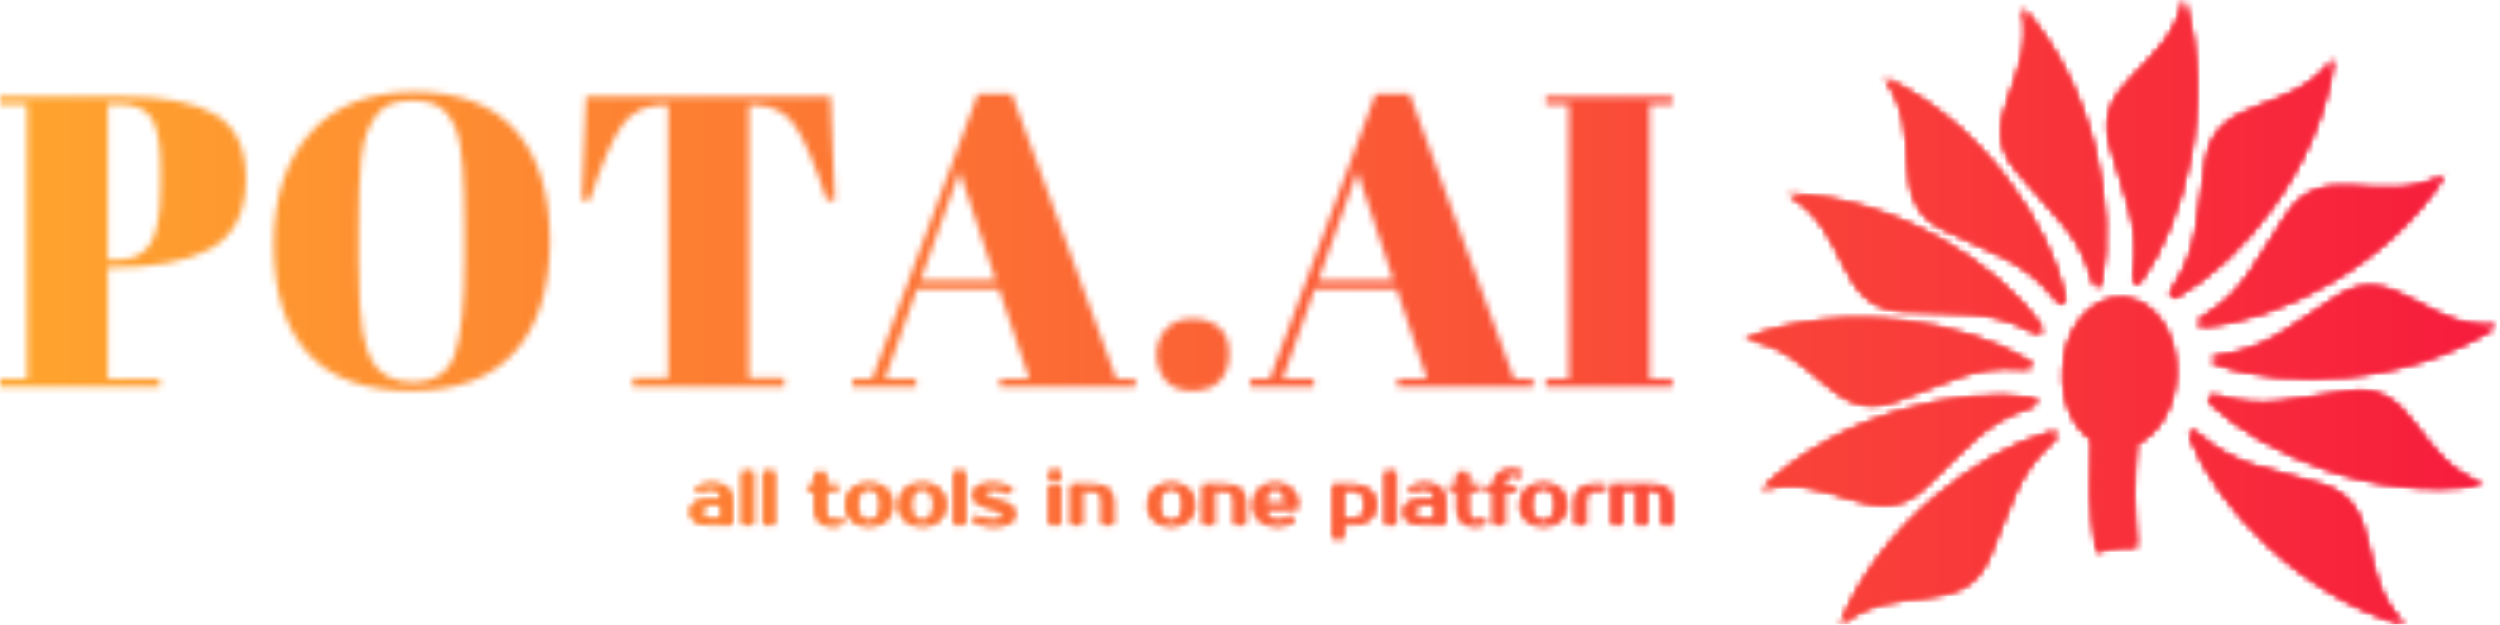 <svg xmlns="http://www.w3.org/2000/svg" version="1.1" xmlns:xlink="http://www.w3.org/1999/xlink" xmlns:svgjs="http://svgjs.dev/svgjs" width="1500" height="375" viewBox="0 0 1500 375"><g transform="matrix(1,0,0,1,-0.909,-0.162)"><svg viewBox="0 0 396 99" data-background-color="#000000" preserveAspectRatio="xMidYMid meet" height="375" width="1500" xmlns="http://www.w3.org/2000/svg" xmlns:xlink="http://www.w3.org/1999/xlink"><g id="tight-bounds" transform="matrix(1,0,0,1,0.24,0.043)"><svg viewBox="0 0 395.52 98.914" height="98.914" width="395.52"><g><svg viewBox="0 0 590.529 147.683" height="98.914" width="395.52"><g transform="matrix(1,0,0,1,0,20.411)"><svg viewBox="0 0 395.52 106.862" height="106.862" width="395.52"><g id="textblocktransform"><svg viewBox="0 0 395.52 106.862" height="106.862" width="395.52" id="textblock"><g><svg viewBox="0 0 395.52 73.346" height="73.346" width="395.52"><g transform="matrix(1,0,0,1,0,0)"><svg width="395.52" viewBox="0.75 -35.55 201.63 36.05" height="73.346" data-palette-color="url(#40351f49-e0b1-4176-a626-ce40ac40fb34)"><g class="wordmark-text-0" data-fill-palette-color="primary" id="text-0"></g></svg></g></svg></g><g transform="matrix(1,0,0,1,163.31,90.661)"><svg viewBox="0 0 232.21 16.201" height="16.201" width="232.21"><g transform="matrix(1,0,0,1,0,0)"><svg width="232.21" viewBox="1.75 -36 644.94 45" height="16.201" data-palette-color="url(#442dad4b-711d-4597-acc9-62f2b826ba9a)"></svg></g></svg></g></svg></g></svg></g><g transform="matrix(1,0,0,1,412.835,0)"><svg viewBox="0 0 177.694 147.683" height="147.683" width="177.694"><g><svg xmlns="http://www.w3.org/2000/svg" xmlns:xlink="http://www.w3.org/1999/xlink" version="1.1" x="0" y="0" viewBox="5 12.6 90 74.8" enable-background="new 0 0 100 100" xml:space="preserve" height="147.683" width="177.694" class="icon-icon-0" data-fill-palette-color="accent" id="icon-0"></svg></g></svg></g></svg></g><defs></defs><mask id="0285b680-e215-4e5e-9bb5-9c5a58bdba0b"><g id="SvgjsG1502"><svg viewBox="0 0 395.52 98.914" height="98.914" width="395.52"><g><svg viewBox="0 0 590.529 147.683" height="98.914" width="395.52"><g transform="matrix(1,0,0,1,0,20.411)"><svg viewBox="0 0 395.52 106.862" height="106.862" width="395.52"><g id="SvgjsG1501"><svg viewBox="0 0 395.52 106.862" height="106.862" width="395.52" id="SvgjsSvg1500"><g><svg viewBox="0 0 395.52 73.346" height="73.346" width="395.52"><g transform="matrix(1,0,0,1,0,0)"><svg width="395.52" viewBox="0.75 -35.55 201.63 36.05" height="73.346" data-palette-color="url(#40351f49-e0b1-4176-a626-ce40ac40fb34)"><g class="wordmark-text-0" data-fill-palette-color="primary" id="SvgjsG1499"><path d="M0.75-34.05L0.75-35 15.45-35Q23-35 26.7-32.83 30.4-30.65 30.4-25.05L30.4-25.05Q30.4-18.85 25.9-16.5L25.9-16.5Q21.7-14.35 14.15-14.35L14.15-14.35 13.75-14.35 13.75-0.95 20-0.95 20 0 0.75 0 0.75-0.95 4-0.95 4-34.05 0.75-34.05ZM15.1-34.05L13.75-34.05 13.75-15.3 14.8-15.3Q17.8-15.3 18.95-17.35 20.1-19.4 20.1-24L20.1-24 20.1-26.4Q20.1-30.65 19.03-32.35 17.95-34.05 15.1-34.05L15.1-34.05ZM56.75-15.45L56.75-15.45 56.75-19.15Q56.75-28.3 55.85-30.7L55.85-30.7Q54.85-33.45 53-34.1L53-34.1Q51.95-34.5 50.45-34.5 48.95-34.5 47.87-34.1 46.8-33.7 46.1-32.7 45.4-31.7 44.97-30.6 44.55-29.5 44.3-27.5L44.3-27.5Q44-24.6 44-18.95L44-18.95 44-15.35Q44-9.25 44.47-6.68 44.95-4.1 45.65-3L45.65-3Q47.2-0.55 50.45-0.55L50.45-0.55Q54.4-0.55 55.57-3.88 56.75-7.2 56.75-15.45ZM50.35 0.5Q42 0.5 37.87-4.03 33.75-8.55 33.75-17.13 33.75-25.7 38.17-30.63 42.6-35.55 50.7-35.55 58.8-35.55 62.92-30.88 67.05-26.2 67.05-17.6 67.05-9 62.87-4.25 58.7 0.5 50.35 0.5ZM71.39-35L100.89-35 101.4-22.45 100.44-22.45Q98.25-29.1 96.55-31.53 94.84-33.95 91.64-33.95L91.64-33.95 91.05-33.95 91.05-1.05 95.3-1.05 95.3 0 77.05 0 77.05-1.05 81.3-1.05 81.3-33.95 80.64-33.95Q77.44-33.95 75.69-31.43 73.94-28.9 71.84-22.45L71.84-22.45 70.89-22.45 71.39-35ZM121.29-0.95L124.84-0.95 121.19-11.75 111.29-11.75 107.44-0.95 111.19-0.95 111.19 0 103.54 0 103.54-0.95 105.89-0.95 118.64-35.3 122.74-35.3 135.34-0.95 137.64-0.95 137.64 0 121.29 0 121.29-0.95ZM120.79-12.85L116.44-25.95 111.74-12.85 120.79-12.85ZM144.51 0.5Q142.34 0.5 141.26-0.78 140.19-2.05 140.19-3.88 140.19-5.7 141.31-6.95 142.44-8.2 144.49-8.2 146.54-8.2 147.74-7.15 148.94-6.1 148.94-4 148.94-1.9 147.81-0.7 146.69 0.5 144.51 0.5ZM169.24-0.95L172.79-0.95 169.14-11.75 159.24-11.75 155.39-0.95 159.14-0.95 159.14 0 151.49 0 151.49-0.95 153.84-0.95 166.59-35.3 170.69-35.3 183.29-0.95 185.59-0.95 185.59 0 169.24 0 169.24-0.95ZM168.74-12.85L164.39-25.95 159.69-12.85 168.74-12.85ZM187.13-34.05L187.13-35 202.38-35 202.38-34.05 199.63-34.05 199.63-0.95 202.38-0.95 202.38 0 187.13 0 187.13-0.95 189.88-0.95 189.88-34.05 187.13-34.05Z" fill="white"></path></g></svg></g></svg></g><g transform="matrix(1,0,0,1,163.31,90.661)"><svg viewBox="0 0 232.21 16.201" height="16.201" width="232.21"><g transform="matrix(1,0,0,1,0,0)"><svg width="232.21" viewBox="1.75 -36 644.94 45" height="16.201" data-palette-color="url(#442dad4b-711d-4597-acc9-62f2b826ba9a)"><path d="M9.25-8.25L9.25-8.25Q9.25-3.5 15-3.5L15-3.5 22-3.5 22-13 15-13Q9.25-13 9.25-8.25ZM15-16.5L22-16.5Q22-20.1 20.13-21.8 18.25-23.5 15.25-23.5L15.25-23.5Q13-23.5 10.85-22.83 8.7-22.15 7-21L7-21 5.25-24Q6.35-24.75 7.68-25.3 9-25.85 10.4-26.23 11.8-26.6 13.18-26.8 14.55-27 15.75-27L15.75-27Q18.95-27 21.4-26.25 23.85-25.5 25.55-24.1 27.25-22.7 28.13-20.78 29-18.85 29-16.5L29-16.5 29 0 15 0Q8.2 0 4.98-2.05 1.75-4.1 1.75-8.25L1.75-8.25Q1.75-12.4 4.98-14.45 8.2-16.5 15-16.5L15-16.5ZM42.75-35L42.75 0 35.75 0 35.75-35 42.75-35ZM56.75-35L56.75 0 49.75 0 49.75-35 56.75-35ZM83.49-9.5L83.49-22.5 78.74-22.5 78.74-26 83.49-26 83.49-34 90.49-34 90.49-26 98.24-26 98.24-22.5 90.49-22.5 90.49-9.5Q90.49-7.6 90.92-6.28 91.34-4.95 92.07-4.13 92.79-3.3 93.74-2.9 94.69-2.5 95.74-2.5L95.74-2.5Q97.24-2.5 98.64-2.98 100.04-3.45 100.99-4L100.99-4 102.49-0.75Q100.99 0 99.07 0.5 97.14 1 95.24 1L95.24 1Q89.59 1 86.54-1.8 83.49-4.6 83.49-9.5L83.49-9.5ZM118.99-2.25L118.99-2.25Q120.59-2.25 121.99-2.85 123.39-3.45 124.44-4.73 125.49-6 126.11-8.05 126.74-10.1 126.74-13L126.74-13Q126.74-15.9 126.11-17.95 125.49-20 124.44-21.28 123.39-22.55 121.99-23.15 120.59-23.75 118.99-23.75L118.99-23.75Q117.39-23.75 115.99-23.15 114.59-22.55 113.54-21.28 112.49-20 111.86-17.95 111.24-15.9 111.24-13L111.24-13Q111.24-10.1 111.86-8.05 112.49-6 113.54-4.73 114.59-3.45 115.99-2.85 117.39-2.25 118.99-2.25ZM118.99-27L118.99-27Q122.34-27 125.16-26.08 127.99-25.15 129.99-23.38 131.99-21.6 133.11-18.98 134.24-16.35 134.24-13L134.24-13Q134.24-9.6 133.11-7 131.99-4.4 129.99-2.63 127.99-0.85 125.16 0.08 122.34 1 118.99 1L118.99 1Q115.59 1 112.79 0.08 109.99-0.85 107.99-2.63 105.99-4.4 104.86-7 103.74-9.6 103.74-13L103.74-13Q103.74-16.35 104.86-18.98 105.99-21.6 107.99-23.38 109.99-25.15 112.79-26.08 115.59-27 118.99-27ZM153.99-2.25L153.99-2.25Q155.59-2.25 156.99-2.85 158.39-3.45 159.44-4.73 160.49-6 161.11-8.05 161.74-10.1 161.74-13L161.74-13Q161.74-15.9 161.11-17.95 160.49-20 159.44-21.28 158.39-22.55 156.99-23.15 155.59-23.75 153.99-23.75L153.99-23.75Q152.39-23.75 150.99-23.15 149.59-22.55 148.54-21.28 147.49-20 146.86-17.95 146.24-15.9 146.24-13L146.24-13Q146.24-10.1 146.86-8.05 147.49-6 148.54-4.73 149.59-3.45 150.99-2.85 152.39-2.25 153.99-2.25ZM153.99-27L153.99-27Q157.34-27 160.16-26.08 162.99-25.15 164.99-23.38 166.99-21.6 168.11-18.98 169.24-16.35 169.24-13L169.24-13Q169.24-9.6 168.11-7 166.99-4.4 164.99-2.63 162.99-0.85 160.16 0.08 157.34 1 153.99 1L153.99 1Q150.59 1 147.79 0.08 144.99-0.85 142.99-2.63 140.99-4.4 139.86-7 138.74-9.6 138.74-13L138.74-13Q138.74-16.35 139.86-18.98 140.99-21.6 142.99-23.38 144.99-25.15 147.79-26.08 150.59-27 153.99-27ZM181.98-35L181.98 0 174.98 0 174.98-35 181.98-35ZM194.98-20.5L194.98-20.5Q194.98-19.35 196.01-18.4 197.03-17.45 199.48-16.75L199.48-16.75 207.23-14.5Q210.83-13.45 212.78-11.65 214.73-9.85 214.73-7L214.73-7Q214.73-5.2 213.98-3.73 213.23-2.25 211.53-1.2 209.83-0.15 207.13 0.43 204.43 1 200.48 1L200.48 1Q198.43 1 196.46 0.7 194.48 0.4 192.71-0.13 190.93-0.65 189.48-1.33 188.03-2 186.98-2.75L186.98-2.75 188.98-5.75Q191.08-4.45 193.91-3.48 196.73-2.5 200.48-2.5L200.48-2.5Q204.23-2.5 205.73-3.5 207.23-4.5 207.23-6L207.23-6Q207.23-7.15 206.18-8.08 205.13-9 202.48-9.75L202.48-9.75 194.73-12Q191.53-12.95 189.51-14.73 187.48-16.5 187.48-19.5L187.48-19.5Q187.48-21.1 188.21-22.48 188.93-23.85 190.48-24.85 192.03-25.85 194.43-26.43 196.83-27 200.23-27L200.23-27Q204.38-27 207.76-25.88 211.13-24.75 213.23-23.25L213.23-23.25 211.23-20.25Q209.18-21.55 206.58-22.53 203.98-23.5 200.23-23.5L200.23-23.5Q197.58-23.5 196.28-22.65 194.98-21.8 194.98-20.5ZM244.48-25.5L244.48 0 237.48 0 237.48-25.5 244.48-25.5ZM244.73-32.25L244.73-32.25Q244.73-30.75 243.7-29.63 242.68-28.5 240.98-28.5L240.98-28.5Q239.28-28.5 238.25-29.63 237.23-30.75 237.23-32.25L237.23-32.25Q237.23-33.75 238.25-34.88 239.28-36 240.98-36L240.98-36Q242.63-36 243.68-34.88 244.73-33.75 244.73-32.25ZM279.22-15.75L279.22 0 272.22 0 272.22-15.75Q272.22-19.35 270.42-20.93 268.62-22.5 265.22-22.5L265.22-22.5 258.72-22.5 258.72 0 251.72 0 251.72-26 265.22-26Q272.37-26 275.8-23.43 279.22-20.85 279.22-15.75L279.22-15.75ZM317.47-2.25L317.47-2.25Q319.07-2.25 320.47-2.85 321.87-3.45 322.92-4.73 323.97-6 324.59-8.05 325.22-10.1 325.22-13L325.22-13Q325.22-15.9 324.59-17.95 323.97-20 322.92-21.28 321.87-22.55 320.47-23.15 319.07-23.75 317.47-23.75L317.47-23.75Q315.87-23.75 314.47-23.15 313.07-22.55 312.02-21.28 310.97-20 310.34-17.95 309.72-15.9 309.72-13L309.72-13Q309.72-10.1 310.34-8.05 310.97-6 312.02-4.73 313.07-3.45 314.47-2.85 315.87-2.25 317.47-2.25ZM317.47-27L317.47-27Q320.82-27 323.64-26.08 326.47-25.15 328.47-23.38 330.47-21.6 331.59-18.98 332.72-16.35 332.72-13L332.72-13Q332.72-9.6 331.59-7 330.47-4.4 328.47-2.63 326.47-0.85 323.64 0.08 320.82 1 317.47 1L317.47 1Q314.07 1 311.27 0.08 308.47-0.85 306.47-2.63 304.47-4.4 303.34-7 302.22-9.6 302.22-13L302.22-13Q302.22-16.35 303.34-18.98 304.47-21.6 306.47-23.38 308.47-25.15 311.27-26.08 314.07-27 317.47-27ZM365.97-15.75L365.97 0 358.97 0 358.97-15.75Q358.97-19.35 357.17-20.93 355.37-22.5 351.97-22.5L351.97-22.5 345.47-22.5 345.47 0 338.47 0 338.47-26 351.97-26Q359.12-26 362.54-23.43 365.97-20.85 365.97-15.75L365.97-15.75ZM387.71-2.5L387.71-2.5Q390.16-2.5 392.29-3.35 394.41-4.2 396.46-5.75L396.46-5.75 398.46-2.75Q397.51-1.9 396.24-1.2 394.96-0.5 393.49-0.03 392.01 0.45 390.41 0.73 388.81 1 387.21 1L387.21 1Q383.66 1 380.74 0.08 377.81-0.85 375.76-2.63 373.71-4.4 372.59-7 371.46-9.6 371.46-13L371.46-13Q371.46-16.35 372.54-18.98 373.61-21.6 375.54-23.38 377.46-25.15 380.11-26.08 382.76-27 385.96-27L385.96-27Q388.96-27 391.61-26.1 394.26-25.2 396.21-23.48 398.16-21.75 399.31-19.3 400.46-16.85 400.46-13.75L400.46-13.75 400.46-10.25 379.11-10.25Q379.71-6.1 381.99-4.3 384.26-2.5 387.71-2.5ZM385.96-23.75L385.96-23.75Q384.51-23.75 383.26-23.2 382.01-22.65 381.09-21.45 380.16-20.25 379.59-18.35 379.01-16.45 378.96-13.75L378.96-13.75 392.96-13.75Q392.96-16.35 392.36-18.25 391.76-20.15 390.79-21.38 389.81-22.6 388.54-23.18 387.26-23.75 385.96-23.75ZM436.96-22.5L430.71-22.5 430.71-3.5 436.96-3.5Q438.66-3.5 440.08-4.03 441.51-4.55 442.53-5.7 443.56-6.85 444.13-8.65 444.71-10.45 444.71-13L444.71-13Q444.71-15.55 444.13-17.35 443.56-19.15 442.53-20.3 441.51-21.45 440.08-21.98 438.66-22.5 436.96-22.5L436.96-22.5ZM423.71-26L436.96-26Q440.41-26 443.23-25.1 446.06-24.2 448.06-22.5 450.06-20.8 451.13-18.4 452.21-16 452.21-13L452.21-13Q452.21-10 451.13-7.6 450.06-5.2 448.06-3.5 446.06-1.8 443.23-0.9 440.41 0 436.96 0L436.96 0 430.71 0 430.71 9 423.71 9 423.71-26ZM464.96-35L464.96 0 457.96 0 457.96-35 464.96-35ZM477.7-8.25L477.7-8.25Q477.7-3.5 483.45-3.5L483.45-3.5 490.45-3.5 490.45-13 483.45-13Q477.7-13 477.7-8.25ZM483.45-16.5L490.45-16.5Q490.45-20.1 488.58-21.8 486.7-23.5 483.7-23.5L483.7-23.5Q481.45-23.5 479.3-22.83 477.15-22.15 475.45-21L475.45-21 473.7-24Q474.8-24.75 476.13-25.3 477.45-25.85 478.85-26.23 480.25-26.6 481.63-26.8 483-27 484.2-27L484.2-27Q487.4-27 489.85-26.25 492.3-25.5 494-24.1 495.7-22.7 496.58-20.78 497.45-18.85 497.45-16.5L497.45-16.5 497.45 0 483.45 0Q476.65 0 473.43-2.05 470.2-4.1 470.2-8.25L470.2-8.25Q470.2-12.4 473.43-14.45 476.65-16.5 483.45-16.5L483.45-16.5ZM505.45-9.5L505.45-22.5 500.7-22.5 500.7-26 505.45-26 505.45-34 512.45-34 512.45-26 520.2-26 520.2-22.5 512.45-22.5 512.45-9.5Q512.45-7.6 512.88-6.28 513.3-4.95 514.03-4.13 514.75-3.3 515.7-2.9 516.65-2.5 517.7-2.5L517.7-2.5Q519.2-2.5 520.6-2.98 522-3.45 522.95-4L522.95-4 524.45-0.75Q522.95 0 521.03 0.5 519.1 1 517.2 1L517.2 1Q511.55 1 508.5-1.8 505.45-4.6 505.45-9.5L505.45-9.5ZM529.2-25L529.2-25.5Q529.2-30.4 532.25-33.2 535.3-36 540.95-36L540.95-36Q542.85-36 544.77-35.5 546.7-35 548.2-34.25L548.2-34.25 546.7-31Q545.75-31.55 544.35-32.02 542.95-32.5 541.45-32.5L541.45-32.5Q540.4-32.5 539.45-32.1 538.5-31.7 537.77-30.88 537.05-30.05 536.62-28.7 536.2-27.35 536.2-25.5L536.2-25.5 536.2-25 543.95-25 543.95-21.5 536.2-21.5 536.2 0 529.2 0 529.2-21.5 524.45-21.5 524.45-25 529.2-25ZM561.94-2.25L561.94-2.25Q563.54-2.25 564.94-2.85 566.34-3.45 567.39-4.73 568.44-6 569.07-8.05 569.69-10.1 569.69-13L569.69-13Q569.69-15.9 569.07-17.95 568.44-20 567.39-21.28 566.34-22.55 564.94-23.15 563.54-23.75 561.94-23.75L561.94-23.75Q560.34-23.75 558.94-23.15 557.54-22.55 556.49-21.28 555.44-20 554.82-17.95 554.19-15.9 554.19-13L554.19-13Q554.19-10.1 554.82-8.05 555.44-6 556.49-4.73 557.54-3.45 558.94-2.85 560.34-2.25 561.94-2.25ZM561.94-27L561.94-27Q565.29-27 568.12-26.08 570.94-25.15 572.94-23.38 574.94-21.6 576.07-18.98 577.19-16.35 577.19-13L577.19-13Q577.19-9.6 576.07-7 574.94-4.4 572.94-2.63 570.94-0.85 568.12 0.08 565.29 1 561.94 1L561.94 1Q558.54 1 555.74 0.08 552.94-0.85 550.94-2.63 548.94-4.4 547.82-7 546.69-9.6 546.69-13L546.69-13Q546.69-16.35 547.82-18.98 548.94-21.6 550.94-23.38 552.94-25.15 555.74-26.08 558.54-27 561.94-27ZM602.69-26L602.69-22.5 596.69-22.5Q593.29-22.5 591.49-20.68 589.69-18.85 589.69-15.25L589.69-15.25 589.69 0 582.69 0 582.69-15.25Q582.69-20.35 585.92-23.18 589.14-26 595.19-26L595.19-26 602.69-26ZM606.69 0L606.69-26 632.69-26Q639.84-26 643.26-23.43 646.69-20.85 646.69-15.75L646.69-15.75 646.69 0 639.69 0 639.69-15.75Q639.69-19.35 637.89-20.93 636.09-22.5 632.69-22.5L632.69-22.5 630.19-22.5 630.19 0 623.19 0 623.19-22.5 613.69-22.5 613.69 0 606.69 0Z" opacity="1" transform="matrix(1,0,0,1,0,0)" fill="black" class="slogan-text-1" id="SvgjsPath1498"></path></svg></g></svg></g></svg></g></svg></g><g transform="matrix(1,0,0,1,412.835,0)"><svg viewBox="0 0 177.694 147.683" height="147.683" width="177.694"><g><svg xmlns="http://www.w3.org/2000/svg" xmlns:xlink="http://www.w3.org/1999/xlink" version="1.1" x="0" y="0" viewBox="5 12.6 90 74.8" enable-background="new 0 0 100 100" xml:space="preserve" height="147.683" width="177.694" class="icon-icon-0" data-fill-palette-color="accent" id="SvgjsSvg1497"><g fill="black"><g fill="black"><path d="M28.7 40c6.2 3 9.8 3.8 13.4 8.3 0.9 1.1 1.3 0.8 1.1-0.2-1.8-8.2-9.6-20.5-21.5-26.1C26.9 28.9 21.6 36.5 28.7 40z" fill="black"></path><path d="M40.2 51.5c-4.8-6.9-16.9-15.1-30-15.6 7.5 4.4 5.6 13.4 13.5 13.9 6.9 0.4 10.5-0.3 15.5 2.4C40.5 52.8 40.8 52.3 40.2 51.5z" fill="black"></path><path d="M5 53.2c8.6 1.1 10.4 10.2 17.9 7.4 6.5-2.3 9.5-4.4 15.2-3.9 1.5 0.1 1.5-0.4 0.6-0.9C31.5 51.4 17.2 48.5 5 53.2z" fill="black"></path><path d="M7 71.2c8.3-2.3 13.5 5.3 19.4-0.2 5-4.7 7-7.8 12.5-9.6 1.4-0.5 1.2-1 0.2-1.1C30.8 59.1 16.4 62.1 7 71.2z" fill="black"></path><path d="M16.4 87.4c6.7-5.5 14.5-0.6 17.7-8 2.7-6.3 3.3-10 7.5-13.8 1.1-1 0.7-1.4-0.3-1.1C33.2 66.8 21.3 75.3 16.4 87.4z" fill="black"></path><path d="M58.4 65.2c3.1 7.8 12.9 18.6 25.5 22.2-6.2-6-2.3-14.4-9.9-16.7-6.6-2-10.3-2.1-14.6-5.9C58.3 63.8 58 64.2 58.4 65.2z" fill="black"></path><path d="M60.9 61c6.1 5.8 19.5 11.7 32.4 9.6-8.2-2.9-8-12.1-15.9-11.1-6.8 0.9-10.3 2.3-15.7 0.6C60.3 59.8 60.2 60.3 60.9 61z" fill="black"></path><path d="M95 51.6c-8.6 0.7-12.3-7.7-19-3.5-5.8 3.7-8.4 6.3-14 7.1-1.4 0.2-1.4 0.7-0.4 1C69.4 59 84.1 58.8 95 51.6z" fill="black"></path><path d="M88.7 33.6c-7.6 4.2-14.4-2-18.8 4.7-3.8 5.7-5 9.2-9.9 12.2-1.2 0.7-0.9 1.2 0.1 1.1C68.4 50.9 81.7 44.6 88.7 33.6z" fill="black"></path><path d="M75.4 19.7c-5.1 7-13.9 4.2-15.2 12.1-1.1 6.8-0.8 10.5-3.9 15.2-0.8 1.2-0.3 1.5 0.5 1C64.2 43.8 73.7 32.7 75.4 19.7z" fill="black"></path><path d="M57.5 12.6c-1.8 8.5-10.9 9.6-8.8 17.3 1.9 6.6 3.7 9.9 2.8 15.5-0.2 1.4 0.3 1.5 0.9 0.7C57.3 39.2 61.3 25.1 57.5 12.6z" fill="black"></path><path d="M38.2 13.6c1.9 8.5-5.9 13.3-0.7 19.4 4.4 5.3 7.5 7.4 9 12.9 0.4 1.4 0.9 1.3 1.1 0.3C49.2 37.8 46.9 23.4 38.2 13.6z" fill="black"></path></g><path d="M46.5 65.2c-0.1 1.9-0.1 4.1-0.1 6.6 0 1.8 0.3 4.4 0.7 6.9 1.4-0.5 3.1-0.7 4.7-0.6-0.2-2-0.2-4.1-0.3-6.2 0-2 0.1-4.1 0.3-6.2 2.6-1.2 4.5-4.3 4.7-8.2 0.2-4.9-2.6-9-6.4-9.2-3.7-0.1-6.9 3.7-7 8.7C42.9 60.6 44.3 63.7 46.5 65.2z" fill="black"></path></g></svg></g></svg></g></svg></g><defs><mask></mask></defs></svg><rect width="395.52" height="98.914" fill="black" stroke="none" visibility="hidden"></rect></g></mask><linearGradient x1="0" x2="1" y1="0.5" y2="0.5" id="40351f49-e0b1-4176-a626-ce40ac40fb34"><stop stop-color="#ffa62e" offset="0"></stop><stop stop-color="#f71b3d" offset="1"></stop></linearGradient><rect width="395.52" height="98.914" fill="url(#40351f49-e0b1-4176-a626-ce40ac40fb34)" mask="url(#0285b680-e215-4e5e-9bb5-9c5a58bdba0b)" data-fill-palette-color="primary"></rect><mask id="5b737a9d-d345-42df-a08a-aef380efe42a"><g id="SvgjsG1514"><svg viewBox="0 0 395.52 98.914" height="98.914" width="395.52"><g><svg viewBox="0 0 590.529 147.683" height="98.914" width="395.52"><g transform="matrix(1,0,0,1,0,20.411)"><svg viewBox="0 0 395.52 106.862" height="106.862" width="395.52"><g id="SvgjsG1513"><svg viewBox="0 0 395.52 106.862" height="106.862" width="395.52" id="SvgjsSvg1512"><g><svg viewBox="0 0 395.52 73.346" height="73.346" width="395.52"><g transform="matrix(1,0,0,1,0,0)"><svg width="395.52" viewBox="0.75 -35.55 201.63 36.05" height="73.346" data-palette-color="url(#40351f49-e0b1-4176-a626-ce40ac40fb34)"><g class="wordmark-text-0" data-fill-palette-color="primary" id="SvgjsG1511"></g></svg></g></svg></g><g transform="matrix(1,0,0,1,163.31,90.661)"><svg viewBox="0 0 232.21 16.201" height="16.201" width="232.21"><g transform="matrix(1,0,0,1,0,0)"><svg width="232.21" viewBox="1.75 -36 644.94 45" height="16.201" data-palette-color="url(#442dad4b-711d-4597-acc9-62f2b826ba9a)"><path d="M9.25-8.25L9.25-8.25Q9.25-3.5 15-3.5L15-3.5 22-3.5 22-13 15-13Q9.25-13 9.25-8.25ZM15-16.5L22-16.5Q22-20.1 20.13-21.8 18.25-23.5 15.25-23.5L15.25-23.5Q13-23.5 10.85-22.83 8.7-22.15 7-21L7-21 5.25-24Q6.35-24.75 7.68-25.3 9-25.85 10.4-26.23 11.8-26.6 13.18-26.8 14.55-27 15.75-27L15.75-27Q18.95-27 21.4-26.25 23.85-25.5 25.55-24.1 27.25-22.7 28.13-20.78 29-18.85 29-16.5L29-16.5 29 0 15 0Q8.2 0 4.98-2.05 1.75-4.1 1.75-8.25L1.75-8.25Q1.75-12.4 4.98-14.45 8.2-16.5 15-16.5L15-16.5ZM42.75-35L42.75 0 35.75 0 35.75-35 42.75-35ZM56.75-35L56.75 0 49.75 0 49.75-35 56.75-35ZM83.49-9.5L83.49-22.5 78.74-22.5 78.74-26 83.49-26 83.49-34 90.49-34 90.49-26 98.24-26 98.24-22.5 90.49-22.5 90.49-9.5Q90.49-7.6 90.92-6.28 91.34-4.95 92.07-4.13 92.79-3.3 93.74-2.9 94.69-2.5 95.74-2.5L95.74-2.5Q97.24-2.5 98.64-2.98 100.04-3.45 100.99-4L100.99-4 102.49-0.75Q100.99 0 99.07 0.5 97.14 1 95.24 1L95.24 1Q89.59 1 86.54-1.8 83.49-4.6 83.49-9.5L83.49-9.5ZM118.99-2.25L118.99-2.25Q120.59-2.25 121.99-2.85 123.39-3.45 124.44-4.73 125.49-6 126.11-8.05 126.74-10.1 126.74-13L126.74-13Q126.74-15.9 126.11-17.95 125.49-20 124.44-21.28 123.39-22.55 121.99-23.15 120.59-23.75 118.99-23.75L118.99-23.75Q117.39-23.75 115.99-23.15 114.59-22.55 113.54-21.28 112.49-20 111.86-17.95 111.24-15.9 111.24-13L111.24-13Q111.24-10.1 111.86-8.05 112.49-6 113.54-4.73 114.59-3.45 115.99-2.85 117.39-2.25 118.99-2.25ZM118.99-27L118.99-27Q122.34-27 125.16-26.08 127.99-25.15 129.99-23.38 131.99-21.6 133.11-18.98 134.24-16.35 134.24-13L134.24-13Q134.24-9.6 133.11-7 131.99-4.4 129.99-2.63 127.99-0.85 125.16 0.08 122.34 1 118.99 1L118.99 1Q115.59 1 112.79 0.08 109.99-0.85 107.99-2.63 105.99-4.4 104.86-7 103.74-9.6 103.74-13L103.74-13Q103.74-16.35 104.86-18.98 105.99-21.6 107.99-23.38 109.99-25.15 112.79-26.08 115.59-27 118.99-27ZM153.99-2.25L153.99-2.25Q155.59-2.25 156.99-2.85 158.39-3.45 159.44-4.73 160.49-6 161.11-8.05 161.74-10.1 161.74-13L161.74-13Q161.74-15.9 161.11-17.95 160.49-20 159.44-21.28 158.39-22.55 156.99-23.15 155.59-23.75 153.99-23.75L153.99-23.75Q152.39-23.75 150.99-23.15 149.59-22.55 148.54-21.28 147.49-20 146.86-17.95 146.24-15.9 146.24-13L146.24-13Q146.24-10.1 146.86-8.05 147.49-6 148.54-4.73 149.59-3.45 150.99-2.85 152.39-2.25 153.99-2.25ZM153.99-27L153.99-27Q157.34-27 160.16-26.08 162.99-25.15 164.99-23.38 166.99-21.6 168.11-18.98 169.24-16.35 169.24-13L169.24-13Q169.24-9.6 168.11-7 166.99-4.4 164.99-2.63 162.99-0.85 160.16 0.08 157.34 1 153.99 1L153.99 1Q150.59 1 147.79 0.08 144.99-0.85 142.99-2.63 140.99-4.4 139.86-7 138.74-9.6 138.74-13L138.74-13Q138.74-16.35 139.86-18.98 140.99-21.6 142.99-23.38 144.99-25.15 147.79-26.08 150.59-27 153.99-27ZM181.98-35L181.98 0 174.98 0 174.98-35 181.98-35ZM194.98-20.5L194.98-20.5Q194.98-19.35 196.01-18.4 197.03-17.45 199.48-16.75L199.48-16.75 207.23-14.5Q210.83-13.45 212.78-11.65 214.73-9.85 214.73-7L214.73-7Q214.73-5.2 213.98-3.73 213.23-2.25 211.53-1.2 209.83-0.15 207.13 0.43 204.43 1 200.48 1L200.48 1Q198.43 1 196.46 0.7 194.48 0.4 192.71-0.13 190.93-0.65 189.48-1.33 188.03-2 186.98-2.75L186.98-2.75 188.98-5.75Q191.08-4.45 193.91-3.48 196.73-2.5 200.48-2.5L200.48-2.5Q204.23-2.5 205.73-3.5 207.23-4.5 207.23-6L207.23-6Q207.23-7.15 206.18-8.08 205.13-9 202.48-9.75L202.48-9.75 194.73-12Q191.53-12.95 189.51-14.73 187.48-16.5 187.48-19.5L187.48-19.5Q187.48-21.1 188.21-22.48 188.93-23.85 190.48-24.85 192.03-25.85 194.43-26.43 196.83-27 200.23-27L200.23-27Q204.38-27 207.76-25.88 211.13-24.75 213.23-23.25L213.23-23.25 211.23-20.25Q209.18-21.55 206.58-22.53 203.98-23.5 200.23-23.5L200.23-23.5Q197.58-23.5 196.28-22.65 194.98-21.8 194.98-20.5ZM244.48-25.5L244.48 0 237.48 0 237.48-25.5 244.48-25.5ZM244.73-32.25L244.73-32.25Q244.73-30.75 243.7-29.63 242.68-28.5 240.98-28.5L240.98-28.5Q239.28-28.5 238.25-29.63 237.23-30.75 237.23-32.25L237.23-32.25Q237.23-33.75 238.25-34.88 239.28-36 240.98-36L240.98-36Q242.63-36 243.68-34.88 244.73-33.75 244.73-32.25ZM279.22-15.75L279.22 0 272.22 0 272.22-15.75Q272.22-19.35 270.42-20.93 268.62-22.5 265.22-22.5L265.22-22.5 258.72-22.5 258.72 0 251.72 0 251.72-26 265.22-26Q272.37-26 275.8-23.43 279.22-20.85 279.22-15.75L279.22-15.75ZM317.47-2.25L317.47-2.25Q319.07-2.25 320.47-2.85 321.87-3.45 322.92-4.73 323.97-6 324.59-8.05 325.22-10.1 325.22-13L325.22-13Q325.22-15.9 324.59-17.95 323.97-20 322.92-21.28 321.87-22.55 320.47-23.15 319.07-23.75 317.47-23.75L317.47-23.75Q315.87-23.75 314.47-23.15 313.07-22.55 312.02-21.28 310.97-20 310.34-17.95 309.72-15.9 309.72-13L309.72-13Q309.72-10.1 310.34-8.05 310.97-6 312.02-4.73 313.07-3.45 314.47-2.85 315.87-2.25 317.47-2.25ZM317.47-27L317.47-27Q320.82-27 323.64-26.08 326.47-25.15 328.47-23.38 330.47-21.6 331.59-18.98 332.72-16.35 332.72-13L332.72-13Q332.72-9.6 331.59-7 330.47-4.4 328.47-2.63 326.47-0.85 323.64 0.08 320.82 1 317.47 1L317.47 1Q314.07 1 311.27 0.08 308.47-0.85 306.47-2.63 304.47-4.4 303.34-7 302.22-9.6 302.22-13L302.22-13Q302.22-16.35 303.34-18.98 304.47-21.6 306.47-23.38 308.47-25.15 311.27-26.08 314.07-27 317.47-27ZM365.97-15.75L365.97 0 358.97 0 358.97-15.75Q358.97-19.35 357.17-20.93 355.37-22.5 351.97-22.5L351.97-22.5 345.47-22.5 345.47 0 338.47 0 338.47-26 351.97-26Q359.12-26 362.54-23.43 365.97-20.85 365.97-15.75L365.97-15.75ZM387.71-2.5L387.71-2.5Q390.16-2.5 392.29-3.35 394.41-4.2 396.46-5.75L396.46-5.75 398.46-2.75Q397.51-1.9 396.24-1.2 394.96-0.5 393.49-0.03 392.01 0.45 390.41 0.73 388.81 1 387.21 1L387.21 1Q383.66 1 380.74 0.08 377.81-0.85 375.76-2.63 373.71-4.4 372.59-7 371.46-9.6 371.46-13L371.46-13Q371.46-16.35 372.54-18.98 373.61-21.6 375.54-23.38 377.46-25.15 380.11-26.08 382.76-27 385.96-27L385.96-27Q388.96-27 391.61-26.1 394.26-25.2 396.21-23.48 398.16-21.75 399.31-19.3 400.46-16.85 400.46-13.75L400.46-13.75 400.46-10.25 379.11-10.25Q379.71-6.1 381.99-4.3 384.26-2.5 387.71-2.5ZM385.96-23.75L385.96-23.75Q384.51-23.75 383.26-23.2 382.01-22.65 381.09-21.45 380.16-20.25 379.59-18.35 379.01-16.45 378.96-13.75L378.96-13.75 392.96-13.75Q392.96-16.35 392.36-18.25 391.76-20.15 390.79-21.38 389.81-22.6 388.54-23.18 387.26-23.75 385.96-23.75ZM436.96-22.5L430.71-22.5 430.71-3.5 436.96-3.5Q438.66-3.5 440.08-4.03 441.51-4.55 442.53-5.7 443.56-6.85 444.13-8.65 444.71-10.45 444.71-13L444.71-13Q444.71-15.55 444.13-17.35 443.56-19.15 442.53-20.3 441.51-21.45 440.08-21.98 438.66-22.5 436.96-22.5L436.96-22.5ZM423.71-26L436.96-26Q440.41-26 443.23-25.1 446.06-24.2 448.06-22.5 450.06-20.8 451.13-18.4 452.21-16 452.21-13L452.21-13Q452.21-10 451.13-7.6 450.06-5.2 448.06-3.5 446.06-1.8 443.23-0.9 440.41 0 436.96 0L436.96 0 430.71 0 430.71 9 423.71 9 423.71-26ZM464.96-35L464.96 0 457.96 0 457.96-35 464.96-35ZM477.7-8.25L477.7-8.25Q477.7-3.5 483.45-3.5L483.45-3.5 490.45-3.5 490.45-13 483.45-13Q477.7-13 477.7-8.25ZM483.45-16.5L490.45-16.5Q490.45-20.1 488.58-21.8 486.7-23.5 483.7-23.5L483.7-23.5Q481.45-23.5 479.3-22.83 477.15-22.15 475.45-21L475.45-21 473.7-24Q474.8-24.75 476.13-25.3 477.45-25.85 478.85-26.23 480.25-26.6 481.63-26.8 483-27 484.2-27L484.2-27Q487.4-27 489.85-26.25 492.3-25.5 494-24.1 495.7-22.7 496.58-20.78 497.45-18.85 497.45-16.5L497.45-16.5 497.45 0 483.45 0Q476.65 0 473.43-2.05 470.2-4.1 470.2-8.25L470.2-8.25Q470.2-12.4 473.43-14.45 476.65-16.5 483.45-16.5L483.45-16.5ZM505.45-9.5L505.45-22.5 500.7-22.5 500.7-26 505.45-26 505.45-34 512.45-34 512.45-26 520.2-26 520.2-22.5 512.45-22.5 512.45-9.5Q512.45-7.6 512.88-6.28 513.3-4.95 514.03-4.13 514.75-3.3 515.7-2.9 516.65-2.5 517.7-2.5L517.7-2.5Q519.2-2.5 520.6-2.98 522-3.45 522.95-4L522.95-4 524.45-0.75Q522.95 0 521.03 0.5 519.1 1 517.2 1L517.2 1Q511.55 1 508.5-1.8 505.45-4.6 505.45-9.5L505.45-9.5ZM529.2-25L529.2-25.5Q529.2-30.4 532.25-33.2 535.3-36 540.95-36L540.95-36Q542.85-36 544.77-35.5 546.7-35 548.2-34.25L548.2-34.25 546.7-31Q545.75-31.55 544.35-32.02 542.95-32.5 541.45-32.5L541.45-32.5Q540.4-32.5 539.45-32.1 538.5-31.7 537.77-30.88 537.05-30.05 536.62-28.7 536.2-27.35 536.2-25.5L536.2-25.5 536.2-25 543.95-25 543.95-21.5 536.2-21.5 536.2 0 529.2 0 529.2-21.5 524.45-21.5 524.45-25 529.2-25ZM561.94-2.25L561.94-2.25Q563.54-2.25 564.94-2.85 566.34-3.45 567.39-4.73 568.44-6 569.07-8.05 569.69-10.1 569.69-13L569.69-13Q569.69-15.9 569.07-17.95 568.44-20 567.39-21.28 566.34-22.55 564.94-23.15 563.54-23.75 561.94-23.75L561.94-23.75Q560.34-23.75 558.94-23.15 557.54-22.55 556.49-21.28 555.44-20 554.82-17.95 554.19-15.9 554.19-13L554.19-13Q554.19-10.1 554.82-8.05 555.44-6 556.49-4.73 557.54-3.45 558.94-2.85 560.34-2.25 561.94-2.25ZM561.94-27L561.94-27Q565.29-27 568.12-26.08 570.94-25.15 572.94-23.38 574.94-21.6 576.07-18.98 577.19-16.35 577.19-13L577.19-13Q577.19-9.6 576.07-7 574.94-4.4 572.94-2.63 570.94-0.85 568.12 0.08 565.29 1 561.94 1L561.94 1Q558.54 1 555.74 0.08 552.94-0.85 550.94-2.63 548.94-4.4 547.82-7 546.69-9.6 546.69-13L546.69-13Q546.69-16.35 547.82-18.98 548.94-21.6 550.94-23.38 552.94-25.15 555.74-26.08 558.54-27 561.94-27ZM602.69-26L602.69-22.5 596.69-22.5Q593.29-22.5 591.49-20.68 589.69-18.85 589.69-15.25L589.69-15.25 589.69 0 582.69 0 582.69-15.25Q582.69-20.35 585.92-23.18 589.14-26 595.19-26L595.19-26 602.69-26ZM606.69 0L606.69-26 632.69-26Q639.84-26 643.26-23.43 646.69-20.85 646.69-15.75L646.69-15.75 646.69 0 639.69 0 639.69-15.75Q639.69-19.35 637.89-20.93 636.09-22.5 632.69-22.5L632.69-22.5 630.19-22.5 630.19 0 623.19 0 623.19-22.5 613.69-22.5 613.69 0 606.69 0Z" opacity="1" transform="matrix(1,0,0,1,0,0)" fill="white" class="slogan-text-1" id="SvgjsPath1510"></path></svg></g></svg></g></svg></g></svg></g><g transform="matrix(1,0,0,1,412.835,0)"><svg viewBox="0 0 177.694 147.683" height="147.683" width="177.694"><g><svg xmlns="http://www.w3.org/2000/svg" xmlns:xlink="http://www.w3.org/1999/xlink" version="1.1" x="0" y="0" viewBox="5 12.6 90 74.8" enable-background="new 0 0 100 100" xml:space="preserve" height="147.683" width="177.694" class="icon-icon-0" data-fill-palette-color="accent" id="SvgjsSvg1509"><g fill="black"><g fill="black"><path d="M28.7 40c6.2 3 9.8 3.8 13.4 8.3 0.9 1.1 1.3 0.8 1.1-0.2-1.8-8.2-9.6-20.5-21.5-26.1C26.9 28.9 21.6 36.5 28.7 40z" fill="black"></path><path d="M40.2 51.5c-4.8-6.9-16.9-15.1-30-15.6 7.5 4.4 5.6 13.4 13.5 13.9 6.9 0.4 10.5-0.3 15.5 2.4C40.5 52.8 40.8 52.3 40.2 51.5z" fill="black"></path><path d="M5 53.2c8.6 1.1 10.4 10.2 17.9 7.4 6.5-2.3 9.5-4.4 15.2-3.9 1.5 0.1 1.5-0.4 0.6-0.9C31.5 51.4 17.2 48.5 5 53.2z" fill="black"></path><path d="M7 71.2c8.3-2.3 13.5 5.3 19.4-0.2 5-4.7 7-7.8 12.5-9.6 1.4-0.5 1.2-1 0.2-1.1C30.8 59.1 16.4 62.1 7 71.2z" fill="black"></path><path d="M16.4 87.4c6.7-5.5 14.5-0.6 17.7-8 2.7-6.3 3.3-10 7.5-13.8 1.1-1 0.7-1.4-0.3-1.1C33.2 66.8 21.3 75.3 16.4 87.4z" fill="black"></path><path d="M58.4 65.2c3.1 7.8 12.9 18.6 25.5 22.2-6.2-6-2.3-14.4-9.9-16.7-6.6-2-10.3-2.1-14.6-5.9C58.3 63.8 58 64.2 58.4 65.2z" fill="black"></path><path d="M60.9 61c6.1 5.8 19.5 11.7 32.4 9.6-8.2-2.9-8-12.1-15.9-11.1-6.8 0.9-10.3 2.3-15.7 0.6C60.3 59.8 60.2 60.3 60.9 61z" fill="black"></path><path d="M95 51.6c-8.6 0.7-12.3-7.7-19-3.5-5.8 3.7-8.4 6.3-14 7.1-1.4 0.2-1.4 0.7-0.4 1C69.4 59 84.1 58.8 95 51.6z" fill="black"></path><path d="M88.7 33.6c-7.6 4.2-14.4-2-18.8 4.7-3.8 5.7-5 9.2-9.9 12.2-1.2 0.7-0.9 1.2 0.1 1.1C68.4 50.9 81.7 44.6 88.7 33.6z" fill="black"></path><path d="M75.4 19.7c-5.1 7-13.9 4.2-15.2 12.1-1.1 6.8-0.8 10.5-3.9 15.2-0.8 1.2-0.3 1.5 0.5 1C64.2 43.8 73.7 32.7 75.4 19.7z" fill="black"></path><path d="M57.5 12.6c-1.8 8.5-10.9 9.6-8.8 17.3 1.9 6.6 3.7 9.9 2.8 15.5-0.2 1.4 0.3 1.5 0.9 0.7C57.3 39.2 61.3 25.1 57.5 12.6z" fill="black"></path><path d="M38.2 13.6c1.9 8.5-5.9 13.3-0.7 19.4 4.4 5.3 7.5 7.4 9 12.9 0.4 1.4 0.9 1.3 1.1 0.3C49.2 37.8 46.9 23.4 38.2 13.6z" fill="black"></path></g><path d="M46.5 65.2c-0.1 1.9-0.1 4.1-0.1 6.6 0 1.8 0.3 4.4 0.7 6.9 1.4-0.5 3.1-0.7 4.7-0.6-0.2-2-0.2-4.1-0.3-6.2 0-2 0.1-4.1 0.3-6.2 2.6-1.2 4.5-4.3 4.7-8.2 0.2-4.9-2.6-9-6.4-9.2-3.7-0.1-6.9 3.7-7 8.7C42.9 60.6 44.3 63.7 46.5 65.2z" fill="black"></path></g></svg></g></svg></g></svg></g><defs><mask></mask></defs><mask><g id="SvgjsG1508"><svg viewBox="0 0 395.52 98.914" height="98.914" width="395.52"><g><svg viewBox="0 0 590.529 147.683" height="98.914" width="395.52"><g transform="matrix(1,0,0,1,0,20.411)"><svg viewBox="0 0 395.52 106.862" height="106.862" width="395.52"><g id="SvgjsG1507"><svg viewBox="0 0 395.52 106.862" height="106.862" width="395.52" id="SvgjsSvg1506"><g><svg viewBox="0 0 395.52 73.346" height="73.346" width="395.52"><g transform="matrix(1,0,0,1,0,0)"><svg width="395.52" viewBox="0.75 -35.55 201.63 36.05" height="73.346" data-palette-color="url(#40351f49-e0b1-4176-a626-ce40ac40fb34)"><g class="wordmark-text-0" data-fill-palette-color="primary" id="SvgjsG1505"><path d="M0.75-34.05L0.75-35 15.45-35Q23-35 26.7-32.83 30.4-30.65 30.4-25.05L30.4-25.05Q30.4-18.85 25.9-16.5L25.9-16.5Q21.7-14.35 14.15-14.35L14.15-14.35 13.75-14.35 13.75-0.95 20-0.95 20 0 0.75 0 0.75-0.95 4-0.95 4-34.05 0.75-34.05ZM15.1-34.05L13.75-34.05 13.75-15.3 14.8-15.3Q17.8-15.3 18.95-17.35 20.1-19.4 20.1-24L20.1-24 20.1-26.4Q20.1-30.65 19.03-32.35 17.95-34.05 15.1-34.05L15.1-34.05ZM56.75-15.45L56.75-15.45 56.75-19.15Q56.75-28.3 55.85-30.7L55.85-30.7Q54.85-33.45 53-34.1L53-34.1Q51.95-34.5 50.45-34.5 48.95-34.5 47.87-34.1 46.8-33.7 46.1-32.7 45.4-31.7 44.97-30.6 44.55-29.5 44.3-27.5L44.3-27.5Q44-24.6 44-18.95L44-18.95 44-15.35Q44-9.25 44.47-6.68 44.95-4.1 45.65-3L45.65-3Q47.2-0.55 50.45-0.55L50.45-0.55Q54.4-0.55 55.57-3.88 56.75-7.2 56.75-15.45ZM50.35 0.5Q42 0.5 37.87-4.03 33.75-8.55 33.75-17.13 33.75-25.7 38.17-30.63 42.6-35.55 50.7-35.55 58.8-35.55 62.92-30.88 67.05-26.2 67.05-17.6 67.05-9 62.87-4.25 58.7 0.5 50.35 0.5ZM71.39-35L100.89-35 101.4-22.45 100.44-22.45Q98.25-29.1 96.55-31.53 94.84-33.95 91.64-33.95L91.64-33.95 91.05-33.95 91.05-1.05 95.3-1.05 95.3 0 77.05 0 77.05-1.05 81.3-1.05 81.3-33.95 80.64-33.95Q77.44-33.95 75.69-31.43 73.94-28.9 71.84-22.45L71.84-22.45 70.89-22.45 71.39-35ZM121.29-0.95L124.84-0.95 121.19-11.75 111.29-11.75 107.44-0.95 111.19-0.95 111.19 0 103.54 0 103.54-0.95 105.89-0.95 118.64-35.3 122.74-35.3 135.34-0.95 137.64-0.95 137.64 0 121.29 0 121.29-0.95ZM120.79-12.85L116.44-25.95 111.74-12.85 120.79-12.85ZM144.51 0.5Q142.34 0.5 141.26-0.78 140.19-2.05 140.19-3.88 140.19-5.7 141.31-6.95 142.44-8.2 144.49-8.2 146.54-8.2 147.74-7.15 148.94-6.1 148.94-4 148.94-1.9 147.81-0.7 146.69 0.5 144.51 0.5ZM169.24-0.95L172.79-0.95 169.14-11.75 159.24-11.75 155.39-0.95 159.14-0.95 159.14 0 151.49 0 151.49-0.95 153.84-0.95 166.59-35.3 170.69-35.3 183.29-0.95 185.59-0.95 185.59 0 169.24 0 169.24-0.95ZM168.74-12.85L164.39-25.95 159.69-12.85 168.74-12.85ZM187.13-34.05L187.13-35 202.38-35 202.38-34.05 199.63-34.05 199.63-0.95 202.38-0.95 202.38 0 187.13 0 187.13-0.95 189.88-0.95 189.88-34.05 187.13-34.05Z" fill="black"></path></g></svg></g></svg></g><g transform="matrix(1,0,0,1,163.31,90.661)"><svg viewBox="0 0 232.21 16.201" height="16.201" width="232.21"><g transform="matrix(1,0,0,1,0,0)"><svg width="232.21" viewBox="1.75 -36 644.94 45" height="16.201" data-palette-color="url(#442dad4b-711d-4597-acc9-62f2b826ba9a)"><path d="M9.25-8.25L9.25-8.25Q9.25-3.5 15-3.5L15-3.5 22-3.5 22-13 15-13Q9.25-13 9.25-8.25ZM15-16.5L22-16.5Q22-20.1 20.13-21.8 18.25-23.5 15.25-23.5L15.25-23.5Q13-23.5 10.85-22.83 8.7-22.15 7-21L7-21 5.25-24Q6.35-24.75 7.68-25.3 9-25.85 10.4-26.23 11.8-26.6 13.18-26.8 14.55-27 15.75-27L15.75-27Q18.95-27 21.4-26.25 23.85-25.5 25.55-24.1 27.25-22.7 28.13-20.78 29-18.85 29-16.5L29-16.5 29 0 15 0Q8.2 0 4.98-2.05 1.75-4.1 1.75-8.25L1.75-8.25Q1.75-12.4 4.98-14.45 8.2-16.5 15-16.5L15-16.5ZM42.75-35L42.75 0 35.75 0 35.75-35 42.75-35ZM56.75-35L56.75 0 49.75 0 49.75-35 56.75-35ZM83.49-9.5L83.49-22.5 78.74-22.5 78.74-26 83.49-26 83.49-34 90.49-34 90.49-26 98.24-26 98.24-22.5 90.49-22.5 90.49-9.5Q90.49-7.6 90.92-6.28 91.34-4.95 92.07-4.13 92.79-3.3 93.74-2.9 94.69-2.5 95.74-2.5L95.74-2.5Q97.24-2.5 98.64-2.98 100.04-3.45 100.99-4L100.99-4 102.49-0.75Q100.99 0 99.07 0.5 97.14 1 95.24 1L95.24 1Q89.59 1 86.54-1.8 83.49-4.6 83.49-9.5L83.49-9.5ZM118.99-2.25L118.99-2.25Q120.59-2.25 121.99-2.85 123.39-3.45 124.44-4.73 125.49-6 126.11-8.05 126.74-10.1 126.74-13L126.74-13Q126.74-15.9 126.11-17.95 125.49-20 124.44-21.28 123.39-22.55 121.99-23.15 120.59-23.75 118.99-23.75L118.99-23.75Q117.39-23.75 115.99-23.15 114.59-22.55 113.54-21.28 112.49-20 111.86-17.95 111.24-15.9 111.24-13L111.24-13Q111.24-10.1 111.86-8.05 112.49-6 113.54-4.73 114.59-3.45 115.99-2.85 117.39-2.25 118.99-2.25ZM118.99-27L118.99-27Q122.34-27 125.16-26.08 127.99-25.15 129.99-23.38 131.99-21.6 133.11-18.98 134.24-16.35 134.24-13L134.24-13Q134.24-9.6 133.11-7 131.99-4.4 129.99-2.63 127.99-0.85 125.16 0.08 122.34 1 118.99 1L118.99 1Q115.59 1 112.79 0.08 109.99-0.85 107.99-2.63 105.99-4.4 104.86-7 103.74-9.6 103.74-13L103.74-13Q103.74-16.35 104.86-18.98 105.99-21.6 107.99-23.38 109.99-25.15 112.79-26.08 115.59-27 118.99-27ZM153.99-2.25L153.99-2.25Q155.59-2.25 156.99-2.85 158.39-3.45 159.44-4.73 160.49-6 161.11-8.05 161.74-10.1 161.74-13L161.74-13Q161.74-15.9 161.11-17.95 160.49-20 159.44-21.28 158.39-22.55 156.99-23.15 155.59-23.75 153.99-23.75L153.99-23.75Q152.39-23.75 150.99-23.15 149.59-22.55 148.54-21.28 147.49-20 146.86-17.95 146.24-15.9 146.24-13L146.24-13Q146.24-10.1 146.86-8.05 147.49-6 148.54-4.73 149.59-3.45 150.99-2.85 152.39-2.25 153.99-2.25ZM153.99-27L153.99-27Q157.34-27 160.16-26.08 162.99-25.15 164.99-23.38 166.99-21.6 168.11-18.98 169.24-16.35 169.24-13L169.24-13Q169.24-9.6 168.11-7 166.99-4.4 164.99-2.63 162.99-0.85 160.16 0.08 157.34 1 153.99 1L153.99 1Q150.59 1 147.79 0.08 144.99-0.85 142.99-2.63 140.99-4.4 139.86-7 138.74-9.6 138.74-13L138.74-13Q138.74-16.35 139.86-18.98 140.99-21.6 142.99-23.38 144.99-25.15 147.79-26.08 150.59-27 153.99-27ZM181.98-35L181.98 0 174.98 0 174.98-35 181.98-35ZM194.98-20.5L194.98-20.5Q194.98-19.35 196.01-18.4 197.03-17.45 199.48-16.75L199.48-16.75 207.23-14.5Q210.83-13.45 212.78-11.65 214.73-9.85 214.73-7L214.73-7Q214.73-5.2 213.98-3.73 213.23-2.25 211.53-1.2 209.83-0.15 207.13 0.43 204.43 1 200.48 1L200.48 1Q198.43 1 196.46 0.7 194.48 0.4 192.71-0.13 190.93-0.65 189.48-1.33 188.03-2 186.98-2.75L186.98-2.75 188.98-5.75Q191.08-4.45 193.91-3.48 196.73-2.5 200.48-2.5L200.48-2.5Q204.23-2.5 205.73-3.5 207.23-4.5 207.23-6L207.23-6Q207.23-7.15 206.18-8.08 205.13-9 202.48-9.75L202.48-9.75 194.73-12Q191.53-12.95 189.51-14.73 187.48-16.5 187.48-19.5L187.48-19.5Q187.48-21.1 188.21-22.48 188.93-23.85 190.48-24.85 192.03-25.85 194.43-26.43 196.83-27 200.23-27L200.23-27Q204.38-27 207.76-25.88 211.13-24.75 213.23-23.25L213.23-23.25 211.23-20.25Q209.18-21.55 206.58-22.53 203.98-23.5 200.23-23.5L200.23-23.5Q197.58-23.5 196.28-22.65 194.98-21.8 194.98-20.5ZM244.48-25.5L244.48 0 237.48 0 237.48-25.5 244.48-25.5ZM244.73-32.25L244.73-32.25Q244.73-30.75 243.7-29.63 242.68-28.5 240.98-28.5L240.98-28.5Q239.28-28.5 238.25-29.63 237.23-30.75 237.23-32.25L237.23-32.25Q237.23-33.75 238.25-34.88 239.28-36 240.98-36L240.98-36Q242.63-36 243.68-34.88 244.73-33.75 244.73-32.25ZM279.22-15.75L279.22 0 272.22 0 272.22-15.75Q272.22-19.35 270.42-20.93 268.62-22.5 265.22-22.5L265.22-22.5 258.72-22.5 258.72 0 251.72 0 251.72-26 265.22-26Q272.37-26 275.8-23.43 279.22-20.85 279.22-15.75L279.22-15.75ZM317.47-2.25L317.47-2.25Q319.07-2.25 320.47-2.85 321.87-3.45 322.92-4.73 323.97-6 324.59-8.05 325.22-10.1 325.22-13L325.22-13Q325.22-15.9 324.59-17.95 323.97-20 322.92-21.28 321.87-22.55 320.47-23.15 319.07-23.75 317.47-23.75L317.47-23.75Q315.87-23.75 314.47-23.15 313.07-22.55 312.02-21.28 310.97-20 310.34-17.95 309.72-15.9 309.72-13L309.72-13Q309.72-10.1 310.34-8.05 310.97-6 312.02-4.73 313.07-3.45 314.47-2.85 315.87-2.25 317.47-2.25ZM317.47-27L317.47-27Q320.82-27 323.64-26.08 326.47-25.15 328.47-23.38 330.47-21.6 331.59-18.98 332.72-16.35 332.72-13L332.72-13Q332.72-9.6 331.59-7 330.47-4.4 328.47-2.63 326.47-0.85 323.64 0.08 320.82 1 317.47 1L317.47 1Q314.07 1 311.27 0.08 308.47-0.85 306.47-2.63 304.47-4.4 303.34-7 302.22-9.6 302.22-13L302.22-13Q302.22-16.35 303.34-18.98 304.47-21.6 306.47-23.38 308.47-25.15 311.27-26.08 314.07-27 317.47-27ZM365.97-15.75L365.97 0 358.97 0 358.97-15.75Q358.97-19.35 357.17-20.93 355.37-22.5 351.97-22.5L351.97-22.5 345.47-22.5 345.47 0 338.47 0 338.47-26 351.97-26Q359.12-26 362.54-23.43 365.97-20.85 365.97-15.75L365.97-15.75ZM387.71-2.5L387.71-2.5Q390.16-2.5 392.29-3.35 394.41-4.2 396.46-5.75L396.46-5.75 398.46-2.75Q397.51-1.9 396.24-1.2 394.96-0.5 393.49-0.03 392.01 0.45 390.41 0.73 388.81 1 387.21 1L387.21 1Q383.66 1 380.74 0.08 377.81-0.85 375.76-2.63 373.71-4.4 372.59-7 371.46-9.6 371.46-13L371.46-13Q371.46-16.35 372.54-18.98 373.61-21.6 375.54-23.38 377.46-25.15 380.11-26.08 382.76-27 385.96-27L385.96-27Q388.96-27 391.61-26.1 394.26-25.2 396.21-23.48 398.16-21.75 399.31-19.3 400.46-16.85 400.46-13.75L400.46-13.75 400.46-10.25 379.11-10.25Q379.71-6.1 381.99-4.3 384.26-2.5 387.71-2.5ZM385.96-23.75L385.96-23.75Q384.51-23.75 383.26-23.2 382.01-22.65 381.09-21.45 380.16-20.25 379.59-18.35 379.01-16.45 378.96-13.75L378.96-13.75 392.96-13.75Q392.96-16.35 392.36-18.25 391.76-20.15 390.79-21.38 389.81-22.6 388.54-23.18 387.26-23.75 385.96-23.75ZM436.96-22.5L430.71-22.5 430.71-3.5 436.96-3.5Q438.66-3.5 440.08-4.03 441.51-4.55 442.53-5.7 443.56-6.85 444.13-8.65 444.71-10.45 444.71-13L444.71-13Q444.71-15.55 444.13-17.35 443.56-19.15 442.53-20.3 441.51-21.45 440.08-21.98 438.66-22.5 436.96-22.5L436.96-22.5ZM423.71-26L436.96-26Q440.41-26 443.23-25.1 446.06-24.2 448.06-22.5 450.06-20.8 451.13-18.4 452.21-16 452.21-13L452.21-13Q452.21-10 451.13-7.6 450.06-5.2 448.06-3.5 446.06-1.8 443.23-0.9 440.41 0 436.96 0L436.96 0 430.71 0 430.71 9 423.71 9 423.71-26ZM464.96-35L464.96 0 457.96 0 457.96-35 464.96-35ZM477.7-8.25L477.7-8.25Q477.7-3.5 483.45-3.5L483.45-3.5 490.45-3.5 490.45-13 483.45-13Q477.7-13 477.7-8.25ZM483.45-16.5L490.45-16.5Q490.45-20.1 488.58-21.8 486.7-23.5 483.7-23.5L483.7-23.5Q481.45-23.5 479.3-22.83 477.15-22.15 475.45-21L475.45-21 473.7-24Q474.8-24.75 476.13-25.3 477.45-25.85 478.85-26.23 480.25-26.6 481.63-26.8 483-27 484.2-27L484.2-27Q487.4-27 489.85-26.25 492.3-25.5 494-24.1 495.7-22.7 496.58-20.78 497.45-18.85 497.45-16.5L497.45-16.5 497.45 0 483.45 0Q476.65 0 473.43-2.05 470.2-4.1 470.2-8.25L470.2-8.25Q470.2-12.4 473.43-14.45 476.65-16.5 483.45-16.5L483.45-16.5ZM505.45-9.5L505.45-22.5 500.7-22.5 500.7-26 505.45-26 505.45-34 512.45-34 512.45-26 520.2-26 520.2-22.5 512.45-22.5 512.45-9.5Q512.45-7.6 512.88-6.28 513.3-4.95 514.03-4.13 514.75-3.3 515.7-2.9 516.65-2.5 517.7-2.5L517.7-2.5Q519.2-2.5 520.6-2.98 522-3.45 522.95-4L522.95-4 524.45-0.75Q522.95 0 521.03 0.5 519.1 1 517.2 1L517.2 1Q511.55 1 508.5-1.8 505.45-4.6 505.45-9.5L505.45-9.5ZM529.2-25L529.2-25.5Q529.2-30.4 532.25-33.2 535.3-36 540.95-36L540.95-36Q542.85-36 544.77-35.5 546.7-35 548.2-34.25L548.2-34.25 546.7-31Q545.75-31.55 544.35-32.02 542.95-32.5 541.45-32.5L541.45-32.5Q540.4-32.5 539.45-32.1 538.5-31.7 537.77-30.88 537.05-30.05 536.62-28.7 536.2-27.35 536.2-25.5L536.2-25.5 536.2-25 543.95-25 543.95-21.5 536.2-21.5 536.2 0 529.2 0 529.2-21.5 524.45-21.5 524.45-25 529.2-25ZM561.94-2.25L561.94-2.25Q563.54-2.25 564.94-2.85 566.34-3.45 567.39-4.73 568.44-6 569.07-8.05 569.69-10.1 569.69-13L569.69-13Q569.69-15.9 569.07-17.95 568.44-20 567.39-21.28 566.34-22.55 564.94-23.15 563.54-23.75 561.94-23.75L561.94-23.75Q560.34-23.75 558.94-23.15 557.54-22.55 556.49-21.28 555.44-20 554.82-17.95 554.19-15.9 554.19-13L554.19-13Q554.19-10.1 554.82-8.05 555.44-6 556.49-4.73 557.54-3.45 558.94-2.85 560.34-2.25 561.94-2.25ZM561.94-27L561.94-27Q565.29-27 568.12-26.08 570.94-25.15 572.94-23.38 574.94-21.6 576.07-18.98 577.19-16.35 577.19-13L577.19-13Q577.19-9.6 576.07-7 574.94-4.4 572.94-2.63 570.94-0.85 568.12 0.08 565.29 1 561.94 1L561.94 1Q558.54 1 555.74 0.08 552.94-0.85 550.94-2.63 548.94-4.4 547.82-7 546.69-9.6 546.69-13L546.69-13Q546.69-16.35 547.82-18.98 548.94-21.6 550.94-23.38 552.94-25.15 555.74-26.08 558.54-27 561.94-27ZM602.69-26L602.69-22.5 596.69-22.5Q593.29-22.5 591.49-20.68 589.69-18.85 589.69-15.25L589.69-15.25 589.69 0 582.69 0 582.69-15.25Q582.69-20.35 585.92-23.18 589.14-26 595.19-26L595.19-26 602.69-26ZM606.69 0L606.69-26 632.69-26Q639.84-26 643.26-23.43 646.69-20.85 646.69-15.75L646.69-15.75 646.69 0 639.69 0 639.69-15.75Q639.69-19.35 637.89-20.93 636.09-22.5 632.69-22.5L632.69-22.5 630.19-22.5 630.19 0 623.19 0 623.19-22.5 613.69-22.5 613.69 0 606.69 0Z" opacity="1" transform="matrix(1,0,0,1,0,0)" fill="black" class="slogan-text-1" id="SvgjsPath1504"></path></svg></g></svg></g></svg></g></svg></g><g transform="matrix(1,0,0,1,412.835,0)"><svg viewBox="0 0 177.694 147.683" height="147.683" width="177.694"><g><svg xmlns="http://www.w3.org/2000/svg" xmlns:xlink="http://www.w3.org/1999/xlink" version="1.1" x="0" y="0" viewBox="5 12.6 90 74.8" enable-background="new 0 0 100 100" xml:space="preserve" height="147.683" width="177.694" class="icon-icon-0" data-fill-palette-color="accent" id="SvgjsSvg1503"><g fill="black"><g fill="black"><path d="M28.7 40c6.2 3 9.8 3.8 13.4 8.3 0.9 1.1 1.3 0.8 1.1-0.2-1.8-8.2-9.6-20.5-21.5-26.1C26.9 28.9 21.6 36.5 28.7 40z" fill="black"></path><path d="M40.2 51.5c-4.8-6.9-16.9-15.1-30-15.6 7.5 4.4 5.6 13.4 13.5 13.9 6.9 0.4 10.5-0.3 15.5 2.4C40.5 52.8 40.8 52.3 40.2 51.5z" fill="black"></path><path d="M5 53.2c8.6 1.1 10.4 10.2 17.9 7.4 6.5-2.3 9.5-4.4 15.2-3.9 1.5 0.1 1.5-0.4 0.6-0.9C31.5 51.4 17.2 48.5 5 53.2z" fill="black"></path><path d="M7 71.2c8.3-2.3 13.5 5.3 19.4-0.2 5-4.7 7-7.8 12.5-9.6 1.4-0.5 1.2-1 0.2-1.1C30.8 59.1 16.4 62.1 7 71.2z" fill="black"></path><path d="M16.4 87.4c6.7-5.5 14.5-0.6 17.7-8 2.7-6.3 3.3-10 7.5-13.8 1.1-1 0.7-1.4-0.3-1.1C33.2 66.8 21.3 75.3 16.4 87.4z" fill="black"></path><path d="M58.4 65.2c3.1 7.8 12.9 18.6 25.5 22.2-6.2-6-2.3-14.4-9.9-16.7-6.6-2-10.3-2.1-14.6-5.9C58.3 63.8 58 64.2 58.4 65.2z" fill="black"></path><path d="M60.9 61c6.1 5.8 19.5 11.7 32.4 9.6-8.2-2.9-8-12.1-15.9-11.1-6.8 0.9-10.3 2.3-15.7 0.6C60.3 59.8 60.2 60.3 60.9 61z" fill="black"></path><path d="M95 51.6c-8.6 0.7-12.3-7.7-19-3.5-5.8 3.7-8.4 6.3-14 7.1-1.4 0.2-1.4 0.7-0.4 1C69.4 59 84.1 58.8 95 51.6z" fill="black"></path><path d="M88.7 33.6c-7.6 4.2-14.4-2-18.8 4.7-3.8 5.7-5 9.2-9.9 12.2-1.2 0.7-0.9 1.2 0.1 1.1C68.4 50.9 81.7 44.6 88.7 33.6z" fill="black"></path><path d="M75.4 19.7c-5.1 7-13.9 4.2-15.2 12.1-1.1 6.8-0.8 10.5-3.9 15.2-0.8 1.2-0.3 1.5 0.5 1C64.2 43.8 73.7 32.7 75.4 19.7z" fill="black"></path><path d="M57.5 12.6c-1.8 8.5-10.9 9.6-8.8 17.3 1.9 6.6 3.7 9.9 2.8 15.5-0.2 1.4 0.3 1.5 0.9 0.7C57.3 39.2 61.3 25.1 57.5 12.6z" fill="black"></path><path d="M38.2 13.6c1.9 8.5-5.9 13.3-0.7 19.4 4.4 5.3 7.5 7.4 9 12.9 0.4 1.4 0.9 1.3 1.1 0.3C49.2 37.8 46.9 23.4 38.2 13.6z" fill="black"></path></g><path d="M46.5 65.2c-0.1 1.9-0.1 4.1-0.1 6.6 0 1.8 0.3 4.4 0.7 6.9 1.4-0.5 3.1-0.7 4.7-0.6-0.2-2-0.2-4.1-0.3-6.2 0-2 0.1-4.1 0.3-6.2 2.6-1.2 4.5-4.3 4.7-8.2 0.2-4.9-2.6-9-6.4-9.2-3.7-0.1-6.9 3.7-7 8.7C42.9 60.6 44.3 63.7 46.5 65.2z" fill="black"></path></g></svg></g></svg></g></svg></g><defs><mask></mask></defs></svg><rect width="395.52" height="98.914" fill="black" stroke="none" visibility="hidden"></rect></g></mask></svg><rect width="395.52" height="98.914" fill="black" stroke="none" visibility="hidden"></rect></g></mask><linearGradient x1="0" x2="1" y1="0.5" y2="0.5" id="442dad4b-711d-4597-acc9-62f2b826ba9a"><stop stop-color="#ffa62e" offset="0"></stop><stop stop-color="#f71b3d" offset="1"></stop></linearGradient><rect width="395.52" height="98.914" fill="url(#442dad4b-711d-4597-acc9-62f2b826ba9a)" mask="url(#5b737a9d-d345-42df-a08a-aef380efe42a)" data-fill-palette-color="secondary"></rect><mask id="c73c062a-f717-4095-b3a0-1a8c8d7b8f74"><g id="SvgjsG1537"><svg viewBox="0 0 395.52 98.914" height="98.914" width="395.52"><g><svg viewBox="0 0 590.529 147.683" height="98.914" width="395.52"><g transform="matrix(1,0,0,1,0,20.411)"><svg viewBox="0 0 395.52 106.862" height="106.862" width="395.52"><g id="SvgjsG1536"><svg viewBox="0 0 395.52 106.862" height="106.862" width="395.52" id="SvgjsSvg1535"><g><svg viewBox="0 0 395.52 73.346" height="73.346" width="395.52"><g transform="matrix(1,0,0,1,0,0)"><svg width="395.52" viewBox="0.75 -35.55 201.63 36.05" height="73.346" data-palette-color="url(#40351f49-e0b1-4176-a626-ce40ac40fb34)"><g class="wordmark-text-0" data-fill-palette-color="primary" id="SvgjsG1534"></g></svg></g></svg></g><g transform="matrix(1,0,0,1,163.31,90.661)"><svg viewBox="0 0 232.21 16.201" height="16.201" width="232.21"><g transform="matrix(1,0,0,1,0,0)"><svg width="232.21" viewBox="1.75 -36 644.94 45" height="16.201" data-palette-color="url(#442dad4b-711d-4597-acc9-62f2b826ba9a)"></svg></g></svg></g></svg></g></svg></g><g transform="matrix(1,0,0,1,412.835,0)"><svg viewBox="0 0 177.694 147.683" height="147.683" width="177.694"><g><svg xmlns="http://www.w3.org/2000/svg" xmlns:xlink="http://www.w3.org/1999/xlink" version="1.1" x="0" y="0" viewBox="5 12.6 90 74.8" enable-background="new 0 0 100 100" xml:space="preserve" height="147.683" width="177.694" class="icon-icon-0" data-fill-palette-color="accent" id="SvgjsSvg1533"><g fill="white"><g fill="white"><path d="M28.7 40c6.2 3 9.8 3.8 13.4 8.3 0.9 1.1 1.3 0.8 1.1-0.2-1.8-8.2-9.6-20.5-21.5-26.1C26.9 28.9 21.6 36.5 28.7 40z" fill="white"></path><path d="M40.2 51.5c-4.8-6.9-16.9-15.1-30-15.6 7.5 4.4 5.6 13.4 13.5 13.9 6.9 0.4 10.5-0.3 15.5 2.4C40.5 52.8 40.8 52.3 40.2 51.5z" fill="white"></path><path d="M5 53.2c8.6 1.1 10.4 10.2 17.9 7.4 6.5-2.3 9.5-4.4 15.2-3.9 1.5 0.1 1.5-0.4 0.6-0.9C31.5 51.4 17.2 48.5 5 53.2z" fill="white"></path><path d="M7 71.2c8.3-2.3 13.5 5.3 19.4-0.2 5-4.7 7-7.8 12.5-9.6 1.4-0.5 1.2-1 0.2-1.1C30.8 59.1 16.4 62.1 7 71.2z" fill="white"></path><path d="M16.4 87.4c6.7-5.5 14.5-0.6 17.7-8 2.7-6.3 3.3-10 7.5-13.8 1.1-1 0.7-1.4-0.3-1.1C33.2 66.8 21.3 75.3 16.4 87.4z" fill="white"></path><path d="M58.4 65.2c3.1 7.8 12.9 18.6 25.5 22.2-6.2-6-2.3-14.4-9.9-16.7-6.6-2-10.3-2.1-14.6-5.9C58.3 63.8 58 64.2 58.4 65.2z" fill="white"></path><path d="M60.9 61c6.1 5.8 19.5 11.7 32.4 9.6-8.2-2.9-8-12.1-15.9-11.1-6.8 0.9-10.3 2.3-15.7 0.6C60.3 59.8 60.2 60.3 60.9 61z" fill="white"></path><path d="M95 51.6c-8.6 0.7-12.3-7.7-19-3.5-5.8 3.7-8.4 6.3-14 7.1-1.4 0.2-1.4 0.7-0.4 1C69.4 59 84.1 58.8 95 51.6z" fill="white"></path><path d="M88.7 33.6c-7.6 4.2-14.4-2-18.8 4.7-3.8 5.7-5 9.2-9.9 12.2-1.2 0.7-0.9 1.2 0.1 1.1C68.4 50.9 81.7 44.6 88.7 33.6z" fill="white"></path><path d="M75.4 19.7c-5.1 7-13.9 4.2-15.2 12.1-1.1 6.8-0.8 10.5-3.9 15.2-0.8 1.2-0.3 1.5 0.5 1C64.2 43.8 73.7 32.7 75.4 19.7z" fill="white"></path><path d="M57.5 12.6c-1.8 8.5-10.9 9.6-8.8 17.3 1.9 6.6 3.7 9.9 2.8 15.5-0.2 1.4 0.3 1.5 0.9 0.7C57.3 39.2 61.3 25.1 57.5 12.6z" fill="white"></path><path d="M38.2 13.6c1.9 8.5-5.9 13.3-0.7 19.4 4.4 5.3 7.5 7.4 9 12.9 0.4 1.4 0.9 1.3 1.1 0.3C49.2 37.8 46.9 23.4 38.2 13.6z" fill="white"></path></g><path d="M46.5 65.2c-0.1 1.9-0.1 4.1-0.1 6.6 0 1.8 0.3 4.4 0.7 6.9 1.4-0.5 3.1-0.7 4.7-0.6-0.2-2-0.2-4.1-0.3-6.2 0-2 0.1-4.1 0.3-6.2 2.6-1.2 4.5-4.3 4.7-8.2 0.2-4.9-2.6-9-6.4-9.2-3.7-0.1-6.9 3.7-7 8.7C42.9 60.6 44.3 63.7 46.5 65.2z" fill="white"></path></g></svg></g></svg></g></svg></g><defs><mask></mask></defs><mask><g id="SvgjsG1532"><svg viewBox="0 0 395.52 98.914" height="98.914" width="395.52"><g><svg viewBox="0 0 590.529 147.683" height="98.914" width="395.52"><g transform="matrix(1,0,0,1,0,20.411)"><svg viewBox="0 0 395.52 106.862" height="106.862" width="395.52"><g id="SvgjsG1531"><svg viewBox="0 0 395.52 106.862" height="106.862" width="395.52" id="SvgjsSvg1530"><g><svg viewBox="0 0 395.52 73.346" height="73.346" width="395.52"><g transform="matrix(1,0,0,1,0,0)"><svg width="395.52" viewBox="0.75 -35.55 201.63 36.05" height="73.346" data-palette-color="url(#40351f49-e0b1-4176-a626-ce40ac40fb34)"><g class="wordmark-text-0" data-fill-palette-color="primary" id="SvgjsG1529"><path d="M0.75-34.05L0.75-35 15.45-35Q23-35 26.7-32.83 30.4-30.65 30.4-25.05L30.4-25.05Q30.4-18.85 25.9-16.5L25.9-16.5Q21.7-14.35 14.15-14.35L14.15-14.35 13.75-14.35 13.75-0.95 20-0.95 20 0 0.75 0 0.75-0.95 4-0.95 4-34.05 0.75-34.05ZM15.1-34.05L13.75-34.05 13.75-15.3 14.8-15.3Q17.8-15.3 18.95-17.35 20.1-19.4 20.1-24L20.1-24 20.1-26.4Q20.1-30.65 19.03-32.35 17.95-34.05 15.1-34.05L15.1-34.05ZM56.75-15.45L56.75-15.45 56.75-19.15Q56.75-28.3 55.85-30.7L55.85-30.7Q54.85-33.45 53-34.1L53-34.1Q51.95-34.5 50.45-34.5 48.95-34.5 47.87-34.1 46.8-33.7 46.1-32.7 45.4-31.7 44.97-30.6 44.55-29.5 44.3-27.5L44.3-27.5Q44-24.6 44-18.95L44-18.95 44-15.35Q44-9.25 44.47-6.68 44.95-4.1 45.65-3L45.65-3Q47.2-0.55 50.45-0.55L50.45-0.55Q54.4-0.55 55.57-3.88 56.75-7.2 56.75-15.45ZM50.35 0.5Q42 0.5 37.87-4.03 33.75-8.55 33.75-17.13 33.75-25.7 38.17-30.63 42.6-35.55 50.7-35.55 58.8-35.55 62.92-30.88 67.05-26.2 67.05-17.6 67.05-9 62.87-4.25 58.7 0.5 50.35 0.5ZM71.39-35L100.89-35 101.4-22.45 100.44-22.45Q98.25-29.1 96.55-31.53 94.84-33.95 91.64-33.95L91.64-33.95 91.05-33.95 91.05-1.05 95.3-1.05 95.3 0 77.05 0 77.05-1.05 81.3-1.05 81.3-33.95 80.64-33.95Q77.44-33.95 75.69-31.43 73.94-28.9 71.84-22.45L71.84-22.45 70.89-22.45 71.39-35ZM121.29-0.95L124.84-0.95 121.19-11.75 111.29-11.75 107.44-0.95 111.19-0.95 111.19 0 103.54 0 103.54-0.95 105.89-0.95 118.64-35.3 122.74-35.3 135.34-0.95 137.64-0.95 137.64 0 121.29 0 121.29-0.95ZM120.79-12.85L116.44-25.95 111.74-12.85 120.79-12.85ZM144.51 0.5Q142.34 0.5 141.26-0.78 140.19-2.05 140.19-3.88 140.19-5.7 141.31-6.95 142.44-8.2 144.49-8.2 146.54-8.2 147.74-7.15 148.94-6.1 148.94-4 148.94-1.9 147.81-0.7 146.69 0.5 144.51 0.5ZM169.24-0.95L172.79-0.95 169.14-11.75 159.24-11.75 155.39-0.95 159.14-0.95 159.14 0 151.49 0 151.49-0.95 153.84-0.95 166.59-35.3 170.69-35.3 183.29-0.95 185.59-0.95 185.59 0 169.24 0 169.24-0.95ZM168.74-12.85L164.39-25.95 159.69-12.85 168.74-12.85ZM187.13-34.05L187.13-35 202.38-35 202.38-34.05 199.63-34.05 199.63-0.95 202.38-0.95 202.38 0 187.13 0 187.13-0.95 189.88-0.95 189.88-34.05 187.13-34.05Z" fill="black"></path></g></svg></g></svg></g><g transform="matrix(1,0,0,1,163.31,90.661)"><svg viewBox="0 0 232.21 16.201" height="16.201" width="232.21"><g transform="matrix(1,0,0,1,0,0)"><svg width="232.21" viewBox="1.75 -36 644.94 45" height="16.201" data-palette-color="url(#442dad4b-711d-4597-acc9-62f2b826ba9a)"><path d="M9.25-8.25L9.25-8.25Q9.25-3.5 15-3.5L15-3.5 22-3.5 22-13 15-13Q9.25-13 9.25-8.25ZM15-16.5L22-16.5Q22-20.1 20.13-21.8 18.25-23.5 15.25-23.5L15.25-23.5Q13-23.5 10.85-22.83 8.7-22.15 7-21L7-21 5.25-24Q6.35-24.75 7.68-25.3 9-25.85 10.4-26.23 11.8-26.6 13.18-26.8 14.55-27 15.75-27L15.75-27Q18.95-27 21.4-26.25 23.85-25.5 25.55-24.1 27.25-22.7 28.13-20.78 29-18.85 29-16.5L29-16.5 29 0 15 0Q8.2 0 4.98-2.05 1.75-4.1 1.75-8.25L1.75-8.25Q1.75-12.4 4.98-14.45 8.2-16.5 15-16.5L15-16.5ZM42.75-35L42.75 0 35.75 0 35.75-35 42.75-35ZM56.75-35L56.75 0 49.75 0 49.75-35 56.75-35ZM83.49-9.5L83.49-22.5 78.74-22.5 78.74-26 83.49-26 83.49-34 90.49-34 90.49-26 98.24-26 98.24-22.5 90.49-22.5 90.49-9.5Q90.49-7.6 90.92-6.28 91.34-4.95 92.07-4.13 92.79-3.3 93.74-2.9 94.69-2.5 95.74-2.5L95.74-2.5Q97.24-2.5 98.64-2.98 100.04-3.45 100.99-4L100.99-4 102.49-0.75Q100.99 0 99.07 0.5 97.14 1 95.24 1L95.24 1Q89.59 1 86.54-1.8 83.49-4.6 83.49-9.5L83.49-9.5ZM118.99-2.25L118.99-2.25Q120.59-2.25 121.99-2.85 123.39-3.45 124.44-4.73 125.49-6 126.11-8.05 126.74-10.1 126.74-13L126.74-13Q126.74-15.9 126.11-17.95 125.49-20 124.44-21.28 123.39-22.55 121.99-23.15 120.59-23.75 118.99-23.75L118.99-23.75Q117.39-23.75 115.99-23.15 114.59-22.55 113.54-21.28 112.49-20 111.86-17.95 111.24-15.9 111.24-13L111.24-13Q111.24-10.1 111.86-8.05 112.49-6 113.54-4.73 114.59-3.45 115.99-2.85 117.39-2.25 118.99-2.25ZM118.99-27L118.99-27Q122.34-27 125.16-26.08 127.99-25.15 129.99-23.38 131.99-21.6 133.11-18.98 134.24-16.35 134.24-13L134.24-13Q134.24-9.6 133.11-7 131.99-4.4 129.99-2.63 127.99-0.85 125.16 0.08 122.34 1 118.99 1L118.99 1Q115.59 1 112.79 0.08 109.99-0.85 107.99-2.63 105.99-4.4 104.86-7 103.74-9.6 103.74-13L103.74-13Q103.74-16.35 104.86-18.98 105.99-21.6 107.99-23.38 109.99-25.15 112.79-26.08 115.59-27 118.99-27ZM153.99-2.25L153.99-2.25Q155.59-2.25 156.99-2.85 158.39-3.45 159.44-4.73 160.49-6 161.11-8.05 161.74-10.1 161.74-13L161.74-13Q161.74-15.9 161.11-17.95 160.49-20 159.44-21.28 158.39-22.55 156.99-23.15 155.59-23.75 153.99-23.75L153.99-23.75Q152.39-23.75 150.99-23.15 149.59-22.55 148.54-21.28 147.49-20 146.86-17.95 146.24-15.9 146.24-13L146.24-13Q146.24-10.1 146.86-8.05 147.49-6 148.54-4.73 149.59-3.45 150.99-2.85 152.39-2.25 153.99-2.25ZM153.99-27L153.99-27Q157.34-27 160.16-26.08 162.99-25.15 164.99-23.38 166.99-21.6 168.11-18.98 169.24-16.35 169.24-13L169.24-13Q169.24-9.6 168.11-7 166.99-4.4 164.99-2.63 162.99-0.85 160.16 0.08 157.34 1 153.99 1L153.99 1Q150.59 1 147.79 0.08 144.99-0.85 142.99-2.63 140.99-4.4 139.86-7 138.74-9.6 138.74-13L138.74-13Q138.74-16.35 139.86-18.98 140.99-21.6 142.99-23.38 144.99-25.15 147.79-26.08 150.59-27 153.99-27ZM181.98-35L181.98 0 174.98 0 174.98-35 181.98-35ZM194.98-20.5L194.98-20.5Q194.98-19.35 196.01-18.4 197.03-17.45 199.48-16.75L199.48-16.75 207.23-14.5Q210.83-13.45 212.78-11.65 214.73-9.85 214.73-7L214.73-7Q214.73-5.2 213.98-3.73 213.23-2.25 211.53-1.2 209.83-0.15 207.13 0.43 204.43 1 200.48 1L200.48 1Q198.43 1 196.46 0.7 194.48 0.4 192.71-0.13 190.93-0.65 189.48-1.33 188.03-2 186.98-2.75L186.98-2.75 188.98-5.75Q191.08-4.45 193.91-3.48 196.73-2.5 200.48-2.5L200.48-2.5Q204.23-2.5 205.73-3.5 207.23-4.5 207.23-6L207.23-6Q207.23-7.15 206.18-8.08 205.13-9 202.48-9.75L202.48-9.75 194.73-12Q191.53-12.95 189.51-14.73 187.48-16.5 187.48-19.5L187.48-19.5Q187.48-21.1 188.21-22.48 188.93-23.85 190.48-24.85 192.03-25.85 194.43-26.43 196.83-27 200.23-27L200.23-27Q204.38-27 207.76-25.88 211.13-24.75 213.23-23.25L213.23-23.25 211.23-20.25Q209.18-21.55 206.58-22.53 203.98-23.5 200.23-23.5L200.23-23.5Q197.58-23.5 196.28-22.65 194.98-21.8 194.98-20.5ZM244.48-25.5L244.48 0 237.48 0 237.48-25.5 244.48-25.5ZM244.73-32.25L244.73-32.25Q244.73-30.75 243.7-29.63 242.68-28.5 240.98-28.5L240.98-28.5Q239.28-28.5 238.25-29.63 237.23-30.75 237.23-32.25L237.23-32.25Q237.23-33.75 238.25-34.88 239.28-36 240.98-36L240.98-36Q242.63-36 243.68-34.88 244.73-33.75 244.73-32.25ZM279.22-15.75L279.22 0 272.22 0 272.22-15.75Q272.22-19.35 270.42-20.93 268.62-22.5 265.22-22.5L265.22-22.5 258.72-22.5 258.72 0 251.72 0 251.72-26 265.22-26Q272.37-26 275.8-23.43 279.22-20.85 279.22-15.75L279.22-15.75ZM317.47-2.25L317.47-2.25Q319.07-2.25 320.47-2.85 321.87-3.45 322.92-4.73 323.97-6 324.59-8.05 325.22-10.1 325.22-13L325.22-13Q325.22-15.9 324.59-17.95 323.97-20 322.92-21.28 321.87-22.55 320.47-23.15 319.07-23.75 317.47-23.75L317.47-23.75Q315.87-23.75 314.47-23.15 313.07-22.55 312.02-21.28 310.97-20 310.34-17.95 309.72-15.9 309.72-13L309.72-13Q309.72-10.1 310.34-8.05 310.97-6 312.02-4.73 313.07-3.45 314.47-2.85 315.87-2.25 317.47-2.25ZM317.47-27L317.47-27Q320.82-27 323.64-26.08 326.47-25.15 328.47-23.38 330.47-21.6 331.59-18.98 332.72-16.35 332.72-13L332.72-13Q332.72-9.6 331.59-7 330.47-4.4 328.47-2.63 326.47-0.85 323.64 0.08 320.82 1 317.47 1L317.47 1Q314.07 1 311.27 0.08 308.47-0.85 306.47-2.63 304.47-4.4 303.34-7 302.22-9.6 302.22-13L302.22-13Q302.22-16.35 303.34-18.98 304.47-21.6 306.47-23.38 308.47-25.15 311.27-26.08 314.07-27 317.47-27ZM365.97-15.75L365.97 0 358.97 0 358.97-15.75Q358.97-19.35 357.17-20.93 355.37-22.5 351.97-22.5L351.97-22.5 345.47-22.5 345.47 0 338.47 0 338.47-26 351.97-26Q359.12-26 362.54-23.43 365.97-20.85 365.97-15.75L365.97-15.75ZM387.71-2.5L387.71-2.5Q390.16-2.5 392.29-3.35 394.41-4.2 396.46-5.75L396.46-5.75 398.46-2.75Q397.51-1.9 396.24-1.2 394.96-0.5 393.49-0.03 392.01 0.45 390.41 0.73 388.81 1 387.21 1L387.21 1Q383.66 1 380.74 0.08 377.81-0.85 375.76-2.63 373.71-4.4 372.59-7 371.46-9.6 371.46-13L371.46-13Q371.46-16.35 372.54-18.98 373.61-21.6 375.54-23.38 377.46-25.15 380.11-26.08 382.76-27 385.96-27L385.96-27Q388.96-27 391.61-26.1 394.26-25.2 396.21-23.48 398.16-21.75 399.31-19.3 400.46-16.85 400.46-13.75L400.46-13.75 400.46-10.25 379.11-10.25Q379.71-6.1 381.99-4.3 384.26-2.5 387.71-2.5ZM385.96-23.75L385.96-23.75Q384.51-23.75 383.26-23.2 382.01-22.65 381.09-21.45 380.16-20.25 379.59-18.35 379.01-16.45 378.96-13.75L378.96-13.75 392.96-13.75Q392.96-16.35 392.36-18.25 391.76-20.15 390.79-21.38 389.81-22.6 388.54-23.18 387.26-23.75 385.96-23.75ZM436.96-22.5L430.71-22.5 430.71-3.5 436.96-3.5Q438.66-3.5 440.08-4.03 441.51-4.55 442.53-5.7 443.56-6.85 444.13-8.65 444.71-10.45 444.71-13L444.71-13Q444.71-15.55 444.13-17.35 443.56-19.15 442.53-20.3 441.51-21.45 440.08-21.98 438.66-22.5 436.96-22.5L436.96-22.5ZM423.71-26L436.96-26Q440.41-26 443.23-25.1 446.06-24.2 448.06-22.5 450.06-20.8 451.13-18.4 452.21-16 452.21-13L452.21-13Q452.21-10 451.13-7.6 450.06-5.2 448.06-3.5 446.06-1.8 443.23-0.9 440.41 0 436.96 0L436.96 0 430.71 0 430.71 9 423.71 9 423.71-26ZM464.96-35L464.96 0 457.96 0 457.96-35 464.96-35ZM477.7-8.25L477.7-8.25Q477.7-3.5 483.45-3.5L483.45-3.5 490.45-3.5 490.45-13 483.45-13Q477.7-13 477.7-8.25ZM483.45-16.5L490.45-16.5Q490.45-20.1 488.58-21.8 486.7-23.5 483.7-23.5L483.7-23.5Q481.45-23.5 479.3-22.83 477.15-22.15 475.45-21L475.45-21 473.7-24Q474.8-24.75 476.13-25.3 477.45-25.85 478.85-26.23 480.25-26.6 481.63-26.8 483-27 484.2-27L484.2-27Q487.4-27 489.85-26.25 492.3-25.5 494-24.1 495.7-22.7 496.58-20.78 497.45-18.85 497.45-16.5L497.45-16.5 497.45 0 483.45 0Q476.65 0 473.43-2.05 470.2-4.1 470.2-8.25L470.2-8.25Q470.2-12.4 473.43-14.45 476.65-16.5 483.45-16.5L483.45-16.5ZM505.45-9.5L505.45-22.5 500.7-22.5 500.7-26 505.45-26 505.45-34 512.45-34 512.45-26 520.2-26 520.2-22.5 512.45-22.5 512.45-9.5Q512.45-7.6 512.88-6.28 513.3-4.95 514.03-4.13 514.75-3.3 515.7-2.9 516.65-2.5 517.7-2.5L517.7-2.5Q519.2-2.5 520.6-2.98 522-3.45 522.95-4L522.95-4 524.45-0.75Q522.95 0 521.03 0.5 519.1 1 517.2 1L517.2 1Q511.55 1 508.5-1.8 505.45-4.6 505.45-9.5L505.45-9.5ZM529.2-25L529.2-25.5Q529.2-30.4 532.25-33.2 535.3-36 540.95-36L540.95-36Q542.85-36 544.77-35.5 546.7-35 548.2-34.25L548.2-34.25 546.7-31Q545.75-31.55 544.35-32.02 542.95-32.5 541.45-32.5L541.45-32.5Q540.4-32.5 539.45-32.1 538.5-31.7 537.77-30.88 537.05-30.05 536.62-28.7 536.2-27.35 536.2-25.5L536.2-25.5 536.2-25 543.95-25 543.95-21.5 536.2-21.5 536.2 0 529.2 0 529.2-21.5 524.45-21.5 524.45-25 529.2-25ZM561.94-2.25L561.94-2.25Q563.54-2.25 564.94-2.85 566.34-3.45 567.39-4.73 568.44-6 569.07-8.05 569.69-10.1 569.69-13L569.69-13Q569.69-15.9 569.07-17.95 568.44-20 567.39-21.28 566.34-22.55 564.94-23.15 563.54-23.75 561.94-23.75L561.94-23.75Q560.34-23.75 558.94-23.15 557.54-22.55 556.49-21.28 555.44-20 554.82-17.95 554.19-15.9 554.19-13L554.19-13Q554.19-10.1 554.82-8.05 555.44-6 556.49-4.73 557.54-3.45 558.94-2.85 560.34-2.25 561.94-2.25ZM561.94-27L561.94-27Q565.29-27 568.12-26.08 570.94-25.15 572.94-23.38 574.94-21.6 576.07-18.98 577.19-16.35 577.19-13L577.19-13Q577.19-9.6 576.07-7 574.94-4.4 572.94-2.63 570.94-0.85 568.12 0.08 565.29 1 561.94 1L561.94 1Q558.54 1 555.74 0.08 552.94-0.85 550.94-2.63 548.94-4.4 547.82-7 546.69-9.6 546.69-13L546.69-13Q546.69-16.35 547.82-18.98 548.94-21.6 550.94-23.38 552.94-25.15 555.74-26.08 558.54-27 561.94-27ZM602.69-26L602.69-22.5 596.69-22.5Q593.29-22.5 591.49-20.68 589.69-18.85 589.69-15.25L589.69-15.25 589.69 0 582.69 0 582.69-15.25Q582.69-20.35 585.92-23.18 589.14-26 595.19-26L595.19-26 602.69-26ZM606.69 0L606.69-26 632.69-26Q639.84-26 643.26-23.43 646.69-20.85 646.69-15.75L646.69-15.75 646.69 0 639.69 0 639.69-15.75Q639.69-19.35 637.89-20.93 636.09-22.5 632.69-22.5L632.69-22.5 630.19-22.5 630.19 0 623.19 0 623.19-22.5 613.69-22.5 613.69 0 606.69 0Z" opacity="1" transform="matrix(1,0,0,1,0,0)" fill="black" class="slogan-text-1" id="SvgjsPath1528"></path></svg></g></svg></g></svg></g></svg></g><g transform="matrix(1,0,0,1,412.835,0)"><svg viewBox="0 0 177.694 147.683" height="147.683" width="177.694"><g><svg xmlns="http://www.w3.org/2000/svg" xmlns:xlink="http://www.w3.org/1999/xlink" version="1.1" x="0" y="0" viewBox="5 12.6 90 74.8" enable-background="new 0 0 100 100" xml:space="preserve" height="147.683" width="177.694" class="icon-icon-0" data-fill-palette-color="accent" id="SvgjsSvg1527"><g fill="black"><g fill="black"><path d="M28.7 40c6.2 3 9.8 3.8 13.4 8.3 0.9 1.1 1.3 0.8 1.1-0.2-1.8-8.2-9.6-20.5-21.5-26.1C26.9 28.9 21.6 36.5 28.7 40z" fill="black"></path><path d="M40.2 51.5c-4.8-6.9-16.9-15.1-30-15.6 7.5 4.4 5.6 13.4 13.5 13.9 6.9 0.4 10.5-0.3 15.5 2.4C40.5 52.8 40.8 52.3 40.2 51.5z" fill="black"></path><path d="M5 53.2c8.6 1.1 10.4 10.2 17.9 7.4 6.5-2.3 9.5-4.4 15.2-3.9 1.5 0.1 1.5-0.4 0.6-0.9C31.5 51.4 17.2 48.5 5 53.2z" fill="black"></path><path d="M7 71.2c8.3-2.3 13.5 5.3 19.4-0.2 5-4.7 7-7.8 12.5-9.6 1.4-0.5 1.2-1 0.2-1.1C30.8 59.1 16.4 62.1 7 71.2z" fill="black"></path><path d="M16.4 87.4c6.7-5.5 14.5-0.6 17.7-8 2.7-6.3 3.3-10 7.5-13.8 1.1-1 0.7-1.4-0.3-1.1C33.2 66.8 21.3 75.3 16.4 87.4z" fill="black"></path><path d="M58.4 65.2c3.1 7.8 12.9 18.6 25.5 22.2-6.2-6-2.3-14.4-9.9-16.7-6.6-2-10.3-2.1-14.6-5.9C58.3 63.8 58 64.2 58.4 65.2z" fill="black"></path><path d="M60.9 61c6.1 5.8 19.5 11.7 32.4 9.6-8.2-2.9-8-12.1-15.9-11.1-6.8 0.9-10.3 2.3-15.7 0.6C60.3 59.8 60.2 60.3 60.9 61z" fill="black"></path><path d="M95 51.6c-8.6 0.7-12.3-7.7-19-3.5-5.8 3.7-8.4 6.3-14 7.1-1.4 0.2-1.4 0.7-0.4 1C69.4 59 84.1 58.8 95 51.6z" fill="black"></path><path d="M88.7 33.6c-7.6 4.2-14.4-2-18.8 4.7-3.8 5.7-5 9.2-9.9 12.2-1.2 0.7-0.9 1.2 0.1 1.1C68.4 50.9 81.7 44.6 88.7 33.6z" fill="black"></path><path d="M75.4 19.7c-5.1 7-13.9 4.2-15.2 12.1-1.1 6.8-0.8 10.5-3.9 15.2-0.8 1.2-0.3 1.5 0.5 1C64.2 43.8 73.7 32.7 75.4 19.7z" fill="black"></path><path d="M57.5 12.6c-1.8 8.5-10.9 9.6-8.8 17.3 1.9 6.6 3.7 9.9 2.8 15.5-0.2 1.4 0.3 1.5 0.9 0.7C57.3 39.2 61.3 25.1 57.5 12.6z" fill="black"></path><path d="M38.2 13.6c1.9 8.5-5.9 13.3-0.7 19.4 4.4 5.3 7.5 7.4 9 12.9 0.4 1.4 0.9 1.3 1.1 0.3C49.2 37.8 46.9 23.4 38.2 13.6z" fill="black"></path></g><path d="M46.5 65.2c-0.1 1.9-0.1 4.1-0.1 6.6 0 1.8 0.3 4.4 0.7 6.9 1.4-0.5 3.1-0.7 4.7-0.6-0.2-2-0.2-4.1-0.3-6.2 0-2 0.1-4.1 0.3-6.2 2.6-1.2 4.5-4.3 4.7-8.2 0.2-4.9-2.6-9-6.4-9.2-3.7-0.1-6.9 3.7-7 8.7C42.9 60.6 44.3 63.7 46.5 65.2z" fill="black"></path></g></svg></g></svg></g></svg></g><defs><mask></mask></defs></svg><rect width="395.52" height="98.914" fill="black" stroke="none" visibility="hidden"></rect></g></mask><mask><g id="SvgjsG1526"><svg viewBox="0 0 395.52 98.914" height="98.914" width="395.52"><g><svg viewBox="0 0 590.529 147.683" height="98.914" width="395.52"><g transform="matrix(1,0,0,1,0,20.411)"><svg viewBox="0 0 395.52 106.862" height="106.862" width="395.52"><g id="SvgjsG1525"><svg viewBox="0 0 395.52 106.862" height="106.862" width="395.52" id="SvgjsSvg1524"><g><svg viewBox="0 0 395.52 73.346" height="73.346" width="395.52"><g transform="matrix(1,0,0,1,0,0)"><svg width="395.52" viewBox="0.75 -35.55 201.63 36.05" height="73.346" data-palette-color="url(#40351f49-e0b1-4176-a626-ce40ac40fb34)"><g class="wordmark-text-0" data-fill-palette-color="primary" id="SvgjsG1523"></g></svg></g></svg></g><g transform="matrix(1,0,0,1,163.31,90.661)"><svg viewBox="0 0 232.21 16.201" height="16.201" width="232.21"><g transform="matrix(1,0,0,1,0,0)"><svg width="232.21" viewBox="1.75 -36 644.94 45" height="16.201" data-palette-color="url(#442dad4b-711d-4597-acc9-62f2b826ba9a)"><path d="M9.25-8.25L9.25-8.25Q9.25-3.5 15-3.5L15-3.5 22-3.5 22-13 15-13Q9.25-13 9.25-8.25ZM15-16.5L22-16.5Q22-20.1 20.13-21.8 18.25-23.5 15.25-23.5L15.25-23.5Q13-23.5 10.85-22.83 8.7-22.15 7-21L7-21 5.25-24Q6.35-24.75 7.68-25.3 9-25.85 10.4-26.23 11.8-26.6 13.18-26.8 14.55-27 15.75-27L15.75-27Q18.95-27 21.4-26.25 23.85-25.5 25.55-24.1 27.25-22.7 28.13-20.78 29-18.85 29-16.5L29-16.5 29 0 15 0Q8.2 0 4.98-2.05 1.75-4.1 1.75-8.25L1.75-8.25Q1.75-12.4 4.98-14.45 8.2-16.5 15-16.5L15-16.5ZM42.75-35L42.75 0 35.75 0 35.75-35 42.75-35ZM56.75-35L56.75 0 49.75 0 49.75-35 56.75-35ZM83.49-9.5L83.49-22.5 78.74-22.5 78.74-26 83.49-26 83.49-34 90.49-34 90.49-26 98.24-26 98.24-22.5 90.49-22.5 90.49-9.5Q90.49-7.6 90.92-6.28 91.34-4.95 92.07-4.13 92.79-3.3 93.74-2.9 94.69-2.5 95.74-2.5L95.74-2.5Q97.24-2.5 98.64-2.98 100.04-3.45 100.99-4L100.99-4 102.49-0.75Q100.99 0 99.07 0.5 97.14 1 95.24 1L95.24 1Q89.59 1 86.54-1.8 83.49-4.6 83.49-9.5L83.49-9.5ZM118.99-2.25L118.99-2.25Q120.59-2.25 121.99-2.85 123.39-3.45 124.44-4.73 125.49-6 126.11-8.05 126.74-10.1 126.74-13L126.74-13Q126.74-15.9 126.11-17.95 125.49-20 124.44-21.28 123.39-22.55 121.99-23.15 120.59-23.75 118.99-23.75L118.99-23.75Q117.39-23.75 115.99-23.15 114.59-22.55 113.54-21.28 112.49-20 111.86-17.95 111.24-15.9 111.24-13L111.24-13Q111.24-10.1 111.86-8.05 112.49-6 113.54-4.73 114.59-3.45 115.99-2.85 117.39-2.25 118.99-2.25ZM118.99-27L118.99-27Q122.34-27 125.16-26.08 127.99-25.15 129.99-23.38 131.99-21.6 133.11-18.98 134.24-16.35 134.24-13L134.24-13Q134.24-9.6 133.11-7 131.99-4.4 129.99-2.63 127.99-0.85 125.16 0.08 122.34 1 118.99 1L118.99 1Q115.59 1 112.79 0.08 109.99-0.85 107.99-2.63 105.99-4.4 104.86-7 103.74-9.6 103.74-13L103.74-13Q103.74-16.35 104.86-18.98 105.99-21.6 107.99-23.38 109.99-25.15 112.79-26.08 115.59-27 118.99-27ZM153.99-2.25L153.99-2.25Q155.59-2.25 156.99-2.85 158.39-3.45 159.44-4.73 160.49-6 161.11-8.05 161.74-10.1 161.74-13L161.74-13Q161.74-15.9 161.11-17.95 160.49-20 159.44-21.28 158.39-22.55 156.99-23.15 155.59-23.75 153.99-23.75L153.99-23.75Q152.39-23.75 150.99-23.15 149.59-22.55 148.54-21.28 147.49-20 146.86-17.95 146.24-15.9 146.24-13L146.24-13Q146.24-10.1 146.86-8.05 147.49-6 148.54-4.73 149.59-3.45 150.99-2.85 152.39-2.25 153.99-2.25ZM153.99-27L153.99-27Q157.34-27 160.16-26.08 162.99-25.15 164.99-23.38 166.99-21.6 168.11-18.98 169.24-16.35 169.24-13L169.24-13Q169.24-9.6 168.11-7 166.99-4.4 164.99-2.63 162.99-0.85 160.16 0.08 157.34 1 153.99 1L153.99 1Q150.59 1 147.79 0.08 144.99-0.85 142.99-2.63 140.99-4.4 139.86-7 138.74-9.6 138.74-13L138.74-13Q138.74-16.35 139.86-18.98 140.99-21.6 142.99-23.38 144.99-25.15 147.79-26.08 150.59-27 153.99-27ZM181.98-35L181.98 0 174.98 0 174.98-35 181.98-35ZM194.98-20.5L194.98-20.5Q194.98-19.35 196.01-18.4 197.03-17.45 199.48-16.75L199.48-16.75 207.23-14.5Q210.83-13.45 212.78-11.65 214.73-9.85 214.73-7L214.73-7Q214.73-5.2 213.98-3.73 213.23-2.25 211.53-1.2 209.83-0.15 207.13 0.43 204.43 1 200.48 1L200.48 1Q198.43 1 196.46 0.7 194.48 0.4 192.71-0.13 190.93-0.65 189.48-1.33 188.03-2 186.98-2.75L186.98-2.75 188.98-5.75Q191.08-4.45 193.91-3.48 196.73-2.5 200.48-2.5L200.48-2.5Q204.23-2.5 205.73-3.5 207.23-4.5 207.23-6L207.23-6Q207.23-7.15 206.18-8.08 205.13-9 202.48-9.75L202.48-9.75 194.73-12Q191.53-12.95 189.51-14.73 187.48-16.5 187.48-19.5L187.48-19.5Q187.48-21.1 188.21-22.48 188.93-23.85 190.48-24.85 192.03-25.85 194.43-26.43 196.83-27 200.23-27L200.23-27Q204.38-27 207.76-25.88 211.13-24.75 213.23-23.25L213.23-23.25 211.23-20.25Q209.18-21.55 206.58-22.53 203.98-23.5 200.23-23.5L200.23-23.5Q197.58-23.5 196.28-22.65 194.98-21.8 194.98-20.5ZM244.48-25.5L244.48 0 237.48 0 237.48-25.5 244.48-25.5ZM244.73-32.25L244.73-32.25Q244.73-30.75 243.7-29.63 242.68-28.5 240.98-28.5L240.98-28.5Q239.28-28.5 238.25-29.63 237.23-30.75 237.23-32.25L237.23-32.25Q237.23-33.75 238.25-34.88 239.28-36 240.98-36L240.98-36Q242.63-36 243.68-34.88 244.73-33.75 244.73-32.25ZM279.22-15.75L279.22 0 272.22 0 272.22-15.75Q272.22-19.35 270.42-20.93 268.62-22.5 265.22-22.5L265.22-22.5 258.72-22.5 258.72 0 251.72 0 251.72-26 265.22-26Q272.37-26 275.8-23.43 279.22-20.85 279.22-15.75L279.22-15.75ZM317.47-2.25L317.47-2.25Q319.07-2.25 320.47-2.85 321.87-3.45 322.92-4.73 323.97-6 324.59-8.05 325.22-10.1 325.22-13L325.22-13Q325.22-15.9 324.59-17.95 323.97-20 322.92-21.28 321.87-22.55 320.47-23.15 319.07-23.75 317.47-23.75L317.47-23.75Q315.87-23.75 314.47-23.15 313.07-22.55 312.02-21.28 310.97-20 310.34-17.95 309.72-15.9 309.72-13L309.72-13Q309.72-10.1 310.34-8.05 310.97-6 312.02-4.73 313.07-3.45 314.47-2.85 315.87-2.25 317.47-2.25ZM317.47-27L317.47-27Q320.82-27 323.64-26.08 326.47-25.15 328.47-23.38 330.47-21.6 331.59-18.98 332.72-16.35 332.72-13L332.72-13Q332.72-9.6 331.59-7 330.47-4.4 328.47-2.63 326.47-0.85 323.64 0.08 320.82 1 317.47 1L317.47 1Q314.07 1 311.27 0.08 308.47-0.85 306.47-2.63 304.47-4.4 303.34-7 302.22-9.6 302.22-13L302.22-13Q302.22-16.35 303.34-18.98 304.47-21.6 306.47-23.38 308.47-25.15 311.27-26.08 314.07-27 317.47-27ZM365.97-15.75L365.97 0 358.97 0 358.97-15.75Q358.97-19.35 357.17-20.93 355.37-22.5 351.97-22.5L351.97-22.5 345.47-22.5 345.47 0 338.47 0 338.47-26 351.97-26Q359.12-26 362.54-23.43 365.97-20.85 365.97-15.75L365.97-15.75ZM387.71-2.5L387.71-2.5Q390.16-2.5 392.29-3.35 394.41-4.2 396.46-5.75L396.46-5.75 398.46-2.75Q397.51-1.9 396.24-1.2 394.96-0.5 393.49-0.03 392.01 0.45 390.41 0.73 388.81 1 387.21 1L387.21 1Q383.66 1 380.74 0.08 377.81-0.85 375.76-2.63 373.71-4.4 372.59-7 371.46-9.6 371.46-13L371.46-13Q371.46-16.35 372.54-18.98 373.61-21.6 375.54-23.38 377.46-25.15 380.11-26.08 382.76-27 385.96-27L385.96-27Q388.96-27 391.61-26.1 394.26-25.2 396.21-23.48 398.16-21.75 399.31-19.3 400.46-16.85 400.46-13.75L400.46-13.75 400.46-10.25 379.11-10.25Q379.71-6.1 381.99-4.3 384.26-2.5 387.71-2.5ZM385.96-23.75L385.96-23.75Q384.51-23.75 383.26-23.2 382.01-22.65 381.09-21.45 380.16-20.25 379.59-18.35 379.01-16.45 378.96-13.75L378.96-13.75 392.96-13.75Q392.96-16.35 392.36-18.25 391.76-20.15 390.79-21.38 389.81-22.6 388.54-23.18 387.26-23.75 385.96-23.75ZM436.96-22.5L430.71-22.5 430.71-3.5 436.96-3.5Q438.66-3.5 440.08-4.03 441.51-4.55 442.53-5.7 443.56-6.85 444.13-8.65 444.71-10.45 444.71-13L444.71-13Q444.71-15.55 444.13-17.35 443.56-19.15 442.53-20.3 441.51-21.45 440.08-21.98 438.66-22.5 436.96-22.5L436.96-22.5ZM423.71-26L436.96-26Q440.41-26 443.23-25.1 446.06-24.2 448.06-22.5 450.06-20.8 451.13-18.4 452.21-16 452.21-13L452.21-13Q452.21-10 451.13-7.6 450.06-5.2 448.06-3.5 446.06-1.8 443.23-0.9 440.41 0 436.96 0L436.96 0 430.71 0 430.71 9 423.71 9 423.71-26ZM464.96-35L464.96 0 457.96 0 457.96-35 464.96-35ZM477.7-8.25L477.7-8.25Q477.7-3.5 483.45-3.5L483.45-3.5 490.45-3.5 490.45-13 483.45-13Q477.7-13 477.7-8.25ZM483.45-16.5L490.45-16.5Q490.45-20.1 488.58-21.8 486.7-23.5 483.7-23.5L483.7-23.5Q481.45-23.5 479.3-22.83 477.15-22.15 475.45-21L475.45-21 473.7-24Q474.8-24.75 476.13-25.3 477.45-25.85 478.85-26.23 480.25-26.6 481.63-26.8 483-27 484.2-27L484.2-27Q487.4-27 489.85-26.25 492.3-25.5 494-24.1 495.7-22.7 496.58-20.78 497.45-18.85 497.45-16.5L497.45-16.5 497.45 0 483.45 0Q476.65 0 473.43-2.05 470.2-4.1 470.2-8.25L470.2-8.25Q470.2-12.4 473.43-14.45 476.65-16.5 483.45-16.5L483.45-16.5ZM505.45-9.5L505.45-22.5 500.7-22.5 500.7-26 505.45-26 505.45-34 512.45-34 512.45-26 520.2-26 520.2-22.5 512.45-22.5 512.45-9.5Q512.45-7.6 512.88-6.28 513.3-4.95 514.03-4.13 514.75-3.3 515.7-2.9 516.65-2.5 517.7-2.5L517.7-2.5Q519.2-2.5 520.6-2.98 522-3.45 522.95-4L522.95-4 524.45-0.75Q522.95 0 521.03 0.5 519.1 1 517.2 1L517.2 1Q511.55 1 508.5-1.8 505.45-4.6 505.45-9.5L505.45-9.5ZM529.2-25L529.2-25.5Q529.2-30.4 532.25-33.2 535.3-36 540.95-36L540.95-36Q542.85-36 544.77-35.5 546.7-35 548.2-34.25L548.2-34.25 546.7-31Q545.75-31.55 544.35-32.02 542.95-32.5 541.45-32.5L541.45-32.5Q540.4-32.5 539.45-32.1 538.5-31.7 537.77-30.88 537.05-30.05 536.62-28.7 536.2-27.35 536.2-25.5L536.2-25.5 536.2-25 543.95-25 543.95-21.5 536.2-21.5 536.2 0 529.2 0 529.2-21.5 524.45-21.5 524.45-25 529.2-25ZM561.94-2.25L561.94-2.25Q563.54-2.25 564.94-2.85 566.34-3.45 567.39-4.73 568.44-6 569.07-8.05 569.69-10.1 569.69-13L569.69-13Q569.69-15.9 569.07-17.95 568.44-20 567.39-21.28 566.34-22.55 564.94-23.15 563.54-23.75 561.94-23.75L561.94-23.75Q560.34-23.75 558.94-23.15 557.54-22.55 556.49-21.28 555.44-20 554.82-17.95 554.19-15.9 554.19-13L554.19-13Q554.19-10.1 554.82-8.05 555.44-6 556.49-4.73 557.54-3.45 558.94-2.85 560.34-2.25 561.94-2.25ZM561.94-27L561.94-27Q565.29-27 568.12-26.08 570.94-25.15 572.94-23.38 574.94-21.6 576.07-18.98 577.19-16.35 577.19-13L577.19-13Q577.19-9.6 576.07-7 574.94-4.4 572.94-2.63 570.94-0.85 568.12 0.08 565.29 1 561.94 1L561.94 1Q558.54 1 555.74 0.08 552.94-0.85 550.94-2.63 548.94-4.4 547.82-7 546.69-9.6 546.69-13L546.69-13Q546.69-16.35 547.82-18.98 548.94-21.6 550.94-23.38 552.94-25.15 555.74-26.08 558.54-27 561.94-27ZM602.69-26L602.69-22.5 596.69-22.5Q593.29-22.5 591.49-20.68 589.69-18.85 589.69-15.25L589.69-15.25 589.69 0 582.69 0 582.69-15.25Q582.69-20.35 585.92-23.18 589.14-26 595.19-26L595.19-26 602.69-26ZM606.69 0L606.69-26 632.69-26Q639.84-26 643.26-23.43 646.69-20.85 646.69-15.75L646.69-15.75 646.69 0 639.69 0 639.69-15.75Q639.69-19.35 637.89-20.93 636.09-22.5 632.69-22.5L632.69-22.5 630.19-22.5 630.19 0 623.19 0 623.19-22.5 613.69-22.5 613.69 0 606.69 0Z" opacity="1" transform="matrix(1,0,0,1,0,0)" fill="black" class="slogan-text-1" id="SvgjsPath1522"></path></svg></g></svg></g></svg></g></svg></g><g transform="matrix(1,0,0,1,412.835,0)"><svg viewBox="0 0 177.694 147.683" height="147.683" width="177.694"><g><svg xmlns="http://www.w3.org/2000/svg" xmlns:xlink="http://www.w3.org/1999/xlink" version="1.1" x="0" y="0" viewBox="5 12.6 90 74.8" enable-background="new 0 0 100 100" xml:space="preserve" height="147.683" width="177.694" class="icon-icon-0" data-fill-palette-color="accent" id="SvgjsSvg1521"><g fill="black"><g fill="black"><path d="M28.7 40c6.2 3 9.8 3.8 13.4 8.3 0.9 1.1 1.3 0.8 1.1-0.2-1.8-8.2-9.6-20.5-21.5-26.1C26.9 28.9 21.6 36.5 28.7 40z" fill="black"></path><path d="M40.2 51.5c-4.8-6.9-16.9-15.1-30-15.6 7.5 4.4 5.6 13.4 13.5 13.9 6.9 0.4 10.5-0.3 15.5 2.4C40.5 52.8 40.8 52.3 40.2 51.5z" fill="black"></path><path d="M5 53.2c8.6 1.1 10.4 10.2 17.9 7.4 6.5-2.3 9.5-4.4 15.2-3.9 1.5 0.1 1.5-0.4 0.6-0.9C31.5 51.4 17.2 48.5 5 53.2z" fill="black"></path><path d="M7 71.2c8.3-2.3 13.5 5.3 19.4-0.2 5-4.7 7-7.8 12.5-9.6 1.4-0.5 1.2-1 0.2-1.1C30.8 59.1 16.4 62.1 7 71.2z" fill="black"></path><path d="M16.4 87.4c6.7-5.5 14.5-0.6 17.7-8 2.7-6.3 3.3-10 7.5-13.8 1.1-1 0.7-1.4-0.3-1.1C33.2 66.8 21.3 75.3 16.4 87.4z" fill="black"></path><path d="M58.4 65.2c3.1 7.8 12.9 18.6 25.5 22.2-6.2-6-2.3-14.4-9.9-16.7-6.6-2-10.3-2.1-14.6-5.9C58.3 63.8 58 64.2 58.4 65.2z" fill="black"></path><path d="M60.9 61c6.1 5.8 19.5 11.7 32.4 9.6-8.2-2.9-8-12.1-15.9-11.1-6.8 0.9-10.3 2.3-15.7 0.6C60.3 59.8 60.2 60.3 60.9 61z" fill="black"></path><path d="M95 51.6c-8.6 0.7-12.3-7.7-19-3.5-5.8 3.7-8.4 6.3-14 7.1-1.4 0.2-1.4 0.7-0.4 1C69.4 59 84.1 58.8 95 51.6z" fill="black"></path><path d="M88.7 33.6c-7.6 4.2-14.4-2-18.8 4.7-3.8 5.7-5 9.2-9.9 12.2-1.2 0.7-0.9 1.2 0.1 1.1C68.4 50.9 81.7 44.6 88.7 33.6z" fill="black"></path><path d="M75.4 19.7c-5.1 7-13.9 4.2-15.2 12.1-1.1 6.8-0.8 10.5-3.9 15.2-0.8 1.2-0.3 1.5 0.5 1C64.2 43.8 73.7 32.7 75.4 19.7z" fill="black"></path><path d="M57.5 12.6c-1.8 8.5-10.9 9.6-8.8 17.3 1.9 6.6 3.7 9.9 2.8 15.5-0.2 1.4 0.3 1.5 0.9 0.7C57.3 39.2 61.3 25.1 57.5 12.6z" fill="black"></path><path d="M38.2 13.6c1.9 8.5-5.9 13.3-0.7 19.4 4.4 5.3 7.5 7.4 9 12.9 0.4 1.4 0.9 1.3 1.1 0.3C49.2 37.8 46.9 23.4 38.2 13.6z" fill="black"></path></g><path d="M46.5 65.2c-0.1 1.9-0.1 4.1-0.1 6.6 0 1.8 0.3 4.4 0.7 6.9 1.4-0.5 3.1-0.7 4.7-0.6-0.2-2-0.2-4.1-0.3-6.2 0-2 0.1-4.1 0.3-6.2 2.6-1.2 4.5-4.3 4.7-8.2 0.2-4.9-2.6-9-6.4-9.2-3.7-0.1-6.9 3.7-7 8.7C42.9 60.6 44.3 63.7 46.5 65.2z" fill="black"></path></g></svg></g></svg></g></svg></g><defs><mask></mask></defs><mask><g id="SvgjsG1520"><svg viewBox="0 0 395.52 98.914" height="98.914" width="395.52"><g><svg viewBox="0 0 590.529 147.683" height="98.914" width="395.52"><g transform="matrix(1,0,0,1,0,20.411)"><svg viewBox="0 0 395.52 106.862" height="106.862" width="395.52"><g id="SvgjsG1519"><svg viewBox="0 0 395.52 106.862" height="106.862" width="395.52" id="SvgjsSvg1518"><g><svg viewBox="0 0 395.52 73.346" height="73.346" width="395.52"><g transform="matrix(1,0,0,1,0,0)"><svg width="395.52" viewBox="0.75 -35.55 201.63 36.05" height="73.346" data-palette-color="url(#40351f49-e0b1-4176-a626-ce40ac40fb34)"><g class="wordmark-text-0" data-fill-palette-color="primary" id="SvgjsG1517"><path d="M0.75-34.05L0.75-35 15.45-35Q23-35 26.7-32.83 30.4-30.65 30.4-25.05L30.4-25.05Q30.4-18.85 25.9-16.5L25.9-16.5Q21.7-14.35 14.15-14.35L14.15-14.35 13.75-14.35 13.75-0.95 20-0.95 20 0 0.75 0 0.75-0.95 4-0.95 4-34.05 0.75-34.05ZM15.1-34.05L13.75-34.05 13.75-15.3 14.8-15.3Q17.8-15.3 18.95-17.35 20.1-19.4 20.1-24L20.1-24 20.1-26.4Q20.1-30.65 19.03-32.35 17.95-34.05 15.1-34.05L15.1-34.05ZM56.75-15.45L56.75-15.45 56.75-19.15Q56.75-28.3 55.85-30.7L55.85-30.7Q54.85-33.45 53-34.1L53-34.1Q51.95-34.5 50.45-34.5 48.95-34.5 47.87-34.1 46.8-33.7 46.1-32.7 45.4-31.7 44.97-30.6 44.55-29.5 44.3-27.5L44.3-27.5Q44-24.6 44-18.95L44-18.95 44-15.35Q44-9.25 44.47-6.68 44.95-4.1 45.65-3L45.65-3Q47.2-0.55 50.45-0.55L50.45-0.55Q54.4-0.55 55.57-3.88 56.75-7.2 56.75-15.45ZM50.35 0.5Q42 0.5 37.87-4.03 33.75-8.55 33.75-17.13 33.75-25.7 38.17-30.63 42.6-35.55 50.7-35.55 58.8-35.55 62.92-30.88 67.05-26.2 67.05-17.6 67.05-9 62.87-4.25 58.7 0.5 50.35 0.5ZM71.39-35L100.89-35 101.4-22.45 100.44-22.45Q98.25-29.1 96.55-31.53 94.84-33.95 91.64-33.95L91.64-33.95 91.05-33.95 91.05-1.05 95.3-1.05 95.3 0 77.05 0 77.05-1.05 81.3-1.05 81.3-33.95 80.64-33.95Q77.44-33.95 75.69-31.43 73.94-28.9 71.84-22.45L71.84-22.45 70.89-22.45 71.39-35ZM121.29-0.95L124.84-0.95 121.19-11.75 111.29-11.75 107.44-0.95 111.19-0.95 111.19 0 103.54 0 103.54-0.95 105.89-0.95 118.64-35.3 122.74-35.3 135.34-0.95 137.64-0.95 137.64 0 121.29 0 121.29-0.95ZM120.79-12.85L116.44-25.95 111.74-12.85 120.79-12.85ZM144.51 0.5Q142.34 0.5 141.26-0.78 140.19-2.05 140.19-3.88 140.19-5.7 141.31-6.95 142.44-8.2 144.49-8.2 146.54-8.2 147.74-7.15 148.94-6.1 148.94-4 148.94-1.9 147.81-0.7 146.69 0.5 144.51 0.5ZM169.24-0.95L172.79-0.95 169.14-11.75 159.24-11.75 155.39-0.95 159.14-0.95 159.14 0 151.49 0 151.49-0.95 153.84-0.95 166.59-35.3 170.69-35.3 183.29-0.95 185.59-0.95 185.59 0 169.24 0 169.24-0.95ZM168.74-12.85L164.39-25.95 159.69-12.85 168.74-12.85ZM187.13-34.05L187.13-35 202.38-35 202.38-34.05 199.63-34.05 199.63-0.95 202.38-0.95 202.38 0 187.13 0 187.13-0.95 189.88-0.95 189.88-34.05 187.13-34.05Z" fill="black"></path></g></svg></g></svg></g><g transform="matrix(1,0,0,1,163.31,90.661)"><svg viewBox="0 0 232.21 16.201" height="16.201" width="232.21"><g transform="matrix(1,0,0,1,0,0)"><svg width="232.21" viewBox="1.75 -36 644.94 45" height="16.201" data-palette-color="url(#442dad4b-711d-4597-acc9-62f2b826ba9a)"><path d="M9.25-8.25L9.25-8.25Q9.25-3.5 15-3.5L15-3.5 22-3.5 22-13 15-13Q9.25-13 9.25-8.25ZM15-16.5L22-16.5Q22-20.1 20.13-21.8 18.25-23.5 15.25-23.5L15.25-23.5Q13-23.5 10.85-22.83 8.7-22.15 7-21L7-21 5.25-24Q6.35-24.75 7.68-25.3 9-25.85 10.4-26.23 11.8-26.6 13.18-26.8 14.55-27 15.75-27L15.75-27Q18.95-27 21.4-26.25 23.85-25.5 25.55-24.1 27.25-22.7 28.13-20.78 29-18.85 29-16.5L29-16.5 29 0 15 0Q8.2 0 4.98-2.05 1.75-4.1 1.75-8.25L1.75-8.25Q1.75-12.4 4.98-14.45 8.2-16.5 15-16.5L15-16.5ZM42.75-35L42.75 0 35.75 0 35.75-35 42.75-35ZM56.75-35L56.75 0 49.75 0 49.75-35 56.75-35ZM83.49-9.5L83.49-22.5 78.74-22.5 78.74-26 83.49-26 83.49-34 90.49-34 90.49-26 98.24-26 98.24-22.5 90.49-22.5 90.49-9.5Q90.49-7.6 90.92-6.28 91.34-4.95 92.07-4.13 92.79-3.3 93.74-2.9 94.69-2.5 95.74-2.5L95.74-2.5Q97.24-2.5 98.64-2.98 100.04-3.45 100.99-4L100.99-4 102.49-0.75Q100.99 0 99.07 0.5 97.14 1 95.24 1L95.24 1Q89.59 1 86.54-1.8 83.49-4.6 83.49-9.5L83.49-9.5ZM118.99-2.25L118.99-2.25Q120.59-2.25 121.99-2.85 123.39-3.45 124.44-4.73 125.49-6 126.11-8.05 126.74-10.1 126.74-13L126.74-13Q126.74-15.9 126.11-17.95 125.49-20 124.44-21.28 123.39-22.55 121.99-23.15 120.59-23.75 118.99-23.75L118.99-23.75Q117.39-23.75 115.99-23.15 114.59-22.55 113.54-21.28 112.49-20 111.86-17.95 111.24-15.9 111.24-13L111.24-13Q111.24-10.1 111.86-8.05 112.49-6 113.54-4.73 114.59-3.45 115.99-2.85 117.39-2.25 118.99-2.25ZM118.99-27L118.99-27Q122.34-27 125.16-26.08 127.99-25.15 129.99-23.38 131.99-21.6 133.11-18.98 134.24-16.35 134.24-13L134.24-13Q134.24-9.6 133.11-7 131.99-4.4 129.99-2.63 127.99-0.85 125.16 0.08 122.34 1 118.99 1L118.99 1Q115.59 1 112.79 0.08 109.99-0.85 107.99-2.63 105.99-4.4 104.86-7 103.74-9.6 103.74-13L103.74-13Q103.74-16.35 104.86-18.98 105.99-21.6 107.99-23.38 109.99-25.15 112.79-26.08 115.59-27 118.99-27ZM153.99-2.25L153.99-2.25Q155.59-2.25 156.99-2.85 158.39-3.45 159.44-4.73 160.49-6 161.11-8.05 161.74-10.1 161.74-13L161.74-13Q161.74-15.9 161.11-17.95 160.49-20 159.44-21.28 158.39-22.55 156.99-23.15 155.59-23.75 153.99-23.75L153.99-23.75Q152.39-23.75 150.99-23.15 149.59-22.55 148.54-21.28 147.49-20 146.86-17.95 146.24-15.9 146.24-13L146.24-13Q146.24-10.1 146.86-8.05 147.49-6 148.54-4.73 149.59-3.45 150.99-2.85 152.39-2.25 153.99-2.25ZM153.99-27L153.99-27Q157.34-27 160.16-26.08 162.99-25.15 164.99-23.38 166.99-21.6 168.11-18.98 169.24-16.35 169.24-13L169.24-13Q169.24-9.6 168.11-7 166.99-4.4 164.99-2.63 162.99-0.85 160.16 0.08 157.34 1 153.99 1L153.99 1Q150.59 1 147.79 0.08 144.99-0.85 142.99-2.63 140.99-4.4 139.86-7 138.74-9.6 138.74-13L138.74-13Q138.74-16.35 139.86-18.98 140.99-21.6 142.99-23.38 144.99-25.15 147.79-26.08 150.59-27 153.99-27ZM181.98-35L181.98 0 174.98 0 174.98-35 181.98-35ZM194.98-20.5L194.98-20.5Q194.98-19.35 196.01-18.4 197.03-17.45 199.48-16.75L199.48-16.75 207.23-14.5Q210.83-13.45 212.78-11.65 214.73-9.85 214.73-7L214.73-7Q214.73-5.2 213.98-3.73 213.23-2.25 211.53-1.2 209.83-0.15 207.13 0.43 204.43 1 200.48 1L200.48 1Q198.43 1 196.46 0.7 194.48 0.4 192.71-0.13 190.93-0.65 189.48-1.33 188.03-2 186.98-2.75L186.98-2.75 188.98-5.75Q191.08-4.45 193.91-3.48 196.73-2.5 200.48-2.5L200.48-2.5Q204.23-2.5 205.73-3.5 207.23-4.5 207.23-6L207.23-6Q207.23-7.15 206.18-8.08 205.13-9 202.48-9.75L202.48-9.75 194.73-12Q191.53-12.95 189.51-14.73 187.48-16.5 187.48-19.5L187.48-19.5Q187.48-21.1 188.21-22.48 188.93-23.85 190.48-24.85 192.03-25.85 194.43-26.43 196.83-27 200.23-27L200.23-27Q204.38-27 207.76-25.88 211.13-24.75 213.23-23.25L213.23-23.25 211.23-20.25Q209.18-21.55 206.58-22.53 203.98-23.5 200.23-23.5L200.23-23.5Q197.58-23.5 196.28-22.65 194.98-21.8 194.98-20.5ZM244.48-25.5L244.48 0 237.48 0 237.48-25.5 244.48-25.5ZM244.73-32.25L244.73-32.25Q244.73-30.75 243.7-29.63 242.68-28.5 240.98-28.5L240.98-28.5Q239.28-28.5 238.25-29.63 237.23-30.75 237.23-32.25L237.23-32.25Q237.23-33.75 238.25-34.88 239.28-36 240.98-36L240.98-36Q242.63-36 243.68-34.88 244.73-33.75 244.73-32.25ZM279.22-15.75L279.22 0 272.22 0 272.22-15.75Q272.22-19.35 270.42-20.93 268.62-22.5 265.22-22.5L265.22-22.5 258.72-22.5 258.72 0 251.72 0 251.72-26 265.22-26Q272.37-26 275.8-23.43 279.22-20.85 279.22-15.75L279.22-15.75ZM317.47-2.25L317.47-2.25Q319.07-2.25 320.47-2.85 321.87-3.45 322.92-4.73 323.97-6 324.59-8.05 325.22-10.1 325.22-13L325.22-13Q325.22-15.9 324.59-17.95 323.97-20 322.92-21.28 321.87-22.55 320.47-23.15 319.07-23.75 317.47-23.75L317.47-23.75Q315.87-23.75 314.47-23.15 313.07-22.55 312.02-21.28 310.97-20 310.34-17.95 309.72-15.9 309.72-13L309.72-13Q309.72-10.1 310.34-8.05 310.97-6 312.02-4.73 313.07-3.45 314.47-2.85 315.87-2.25 317.47-2.25ZM317.47-27L317.47-27Q320.82-27 323.64-26.08 326.47-25.15 328.47-23.38 330.47-21.6 331.59-18.98 332.72-16.35 332.72-13L332.72-13Q332.72-9.6 331.59-7 330.47-4.4 328.47-2.63 326.47-0.85 323.64 0.08 320.82 1 317.47 1L317.47 1Q314.07 1 311.27 0.08 308.47-0.85 306.47-2.63 304.47-4.4 303.34-7 302.22-9.6 302.22-13L302.22-13Q302.22-16.35 303.34-18.98 304.47-21.6 306.47-23.38 308.47-25.15 311.27-26.08 314.07-27 317.47-27ZM365.97-15.75L365.97 0 358.97 0 358.97-15.75Q358.97-19.35 357.17-20.93 355.37-22.5 351.97-22.5L351.97-22.5 345.47-22.5 345.47 0 338.47 0 338.47-26 351.97-26Q359.12-26 362.54-23.43 365.97-20.85 365.97-15.75L365.97-15.75ZM387.71-2.5L387.71-2.5Q390.16-2.5 392.29-3.35 394.41-4.2 396.46-5.75L396.46-5.75 398.46-2.75Q397.51-1.9 396.24-1.2 394.96-0.5 393.49-0.03 392.01 0.45 390.41 0.73 388.81 1 387.21 1L387.21 1Q383.66 1 380.74 0.08 377.81-0.85 375.76-2.63 373.71-4.4 372.59-7 371.46-9.6 371.46-13L371.46-13Q371.46-16.35 372.54-18.98 373.61-21.6 375.54-23.38 377.46-25.15 380.11-26.08 382.76-27 385.96-27L385.96-27Q388.96-27 391.61-26.1 394.26-25.2 396.21-23.48 398.16-21.75 399.31-19.3 400.46-16.85 400.46-13.75L400.46-13.75 400.46-10.25 379.11-10.25Q379.71-6.1 381.99-4.3 384.26-2.5 387.71-2.5ZM385.96-23.75L385.96-23.75Q384.51-23.75 383.26-23.2 382.01-22.65 381.09-21.45 380.16-20.25 379.59-18.35 379.01-16.45 378.96-13.75L378.96-13.75 392.96-13.75Q392.96-16.35 392.36-18.25 391.76-20.15 390.79-21.38 389.81-22.6 388.54-23.18 387.26-23.75 385.96-23.75ZM436.96-22.5L430.71-22.5 430.71-3.5 436.96-3.5Q438.66-3.5 440.08-4.03 441.51-4.55 442.53-5.7 443.56-6.85 444.13-8.65 444.71-10.45 444.71-13L444.71-13Q444.71-15.55 444.13-17.35 443.56-19.15 442.53-20.3 441.51-21.45 440.08-21.98 438.66-22.5 436.96-22.5L436.96-22.5ZM423.71-26L436.96-26Q440.41-26 443.23-25.1 446.06-24.2 448.06-22.5 450.06-20.8 451.13-18.4 452.21-16 452.21-13L452.21-13Q452.21-10 451.13-7.6 450.06-5.2 448.06-3.5 446.06-1.8 443.23-0.9 440.41 0 436.96 0L436.96 0 430.71 0 430.71 9 423.71 9 423.71-26ZM464.96-35L464.96 0 457.96 0 457.96-35 464.96-35ZM477.7-8.25L477.7-8.25Q477.7-3.5 483.45-3.5L483.45-3.5 490.45-3.5 490.45-13 483.45-13Q477.7-13 477.7-8.25ZM483.45-16.5L490.45-16.5Q490.45-20.1 488.58-21.8 486.7-23.5 483.7-23.5L483.7-23.5Q481.45-23.5 479.3-22.83 477.15-22.15 475.45-21L475.45-21 473.7-24Q474.8-24.75 476.13-25.3 477.45-25.85 478.85-26.23 480.25-26.6 481.63-26.8 483-27 484.2-27L484.2-27Q487.4-27 489.85-26.25 492.3-25.5 494-24.1 495.7-22.7 496.58-20.78 497.45-18.85 497.45-16.5L497.45-16.5 497.45 0 483.45 0Q476.65 0 473.43-2.05 470.2-4.1 470.2-8.25L470.2-8.25Q470.2-12.4 473.43-14.45 476.65-16.5 483.45-16.5L483.45-16.5ZM505.45-9.5L505.45-22.5 500.7-22.5 500.7-26 505.45-26 505.45-34 512.45-34 512.45-26 520.2-26 520.2-22.5 512.45-22.5 512.45-9.5Q512.45-7.6 512.88-6.28 513.3-4.95 514.03-4.13 514.75-3.3 515.7-2.9 516.65-2.5 517.7-2.5L517.7-2.5Q519.2-2.5 520.6-2.98 522-3.45 522.95-4L522.95-4 524.45-0.75Q522.95 0 521.03 0.5 519.1 1 517.2 1L517.2 1Q511.55 1 508.5-1.8 505.45-4.6 505.45-9.5L505.45-9.5ZM529.2-25L529.2-25.5Q529.2-30.4 532.25-33.2 535.3-36 540.95-36L540.95-36Q542.85-36 544.77-35.5 546.7-35 548.2-34.25L548.2-34.25 546.7-31Q545.75-31.55 544.35-32.02 542.95-32.5 541.45-32.5L541.45-32.5Q540.4-32.5 539.45-32.1 538.5-31.7 537.77-30.88 537.05-30.05 536.62-28.7 536.2-27.35 536.2-25.5L536.2-25.5 536.2-25 543.95-25 543.95-21.5 536.2-21.5 536.2 0 529.2 0 529.2-21.5 524.45-21.5 524.45-25 529.2-25ZM561.94-2.25L561.94-2.25Q563.54-2.25 564.94-2.85 566.34-3.45 567.39-4.73 568.44-6 569.07-8.05 569.69-10.1 569.69-13L569.69-13Q569.69-15.9 569.07-17.95 568.44-20 567.39-21.28 566.34-22.55 564.94-23.15 563.54-23.75 561.94-23.75L561.94-23.75Q560.34-23.75 558.94-23.15 557.54-22.55 556.49-21.28 555.44-20 554.82-17.95 554.19-15.9 554.19-13L554.19-13Q554.19-10.1 554.82-8.05 555.44-6 556.49-4.73 557.54-3.45 558.94-2.85 560.34-2.25 561.94-2.25ZM561.94-27L561.94-27Q565.29-27 568.12-26.08 570.94-25.15 572.94-23.38 574.94-21.6 576.07-18.98 577.19-16.35 577.19-13L577.19-13Q577.19-9.6 576.07-7 574.94-4.4 572.94-2.63 570.94-0.85 568.12 0.08 565.29 1 561.94 1L561.94 1Q558.54 1 555.74 0.08 552.94-0.85 550.94-2.63 548.94-4.4 547.82-7 546.69-9.6 546.69-13L546.69-13Q546.69-16.35 547.82-18.98 548.94-21.6 550.94-23.38 552.94-25.15 555.74-26.08 558.54-27 561.94-27ZM602.69-26L602.69-22.5 596.69-22.5Q593.29-22.5 591.49-20.68 589.69-18.85 589.69-15.25L589.69-15.25 589.69 0 582.69 0 582.69-15.25Q582.69-20.35 585.92-23.18 589.14-26 595.19-26L595.19-26 602.69-26ZM606.69 0L606.69-26 632.69-26Q639.84-26 643.26-23.43 646.69-20.85 646.69-15.75L646.69-15.75 646.69 0 639.69 0 639.69-15.75Q639.69-19.35 637.89-20.93 636.09-22.5 632.69-22.5L632.69-22.5 630.19-22.5 630.19 0 623.19 0 623.19-22.5 613.69-22.5 613.69 0 606.69 0Z" opacity="1" transform="matrix(1,0,0,1,0,0)" fill="black" class="slogan-text-1" id="SvgjsPath1516"></path></svg></g></svg></g></svg></g></svg></g><g transform="matrix(1,0,0,1,412.835,0)"><svg viewBox="0 0 177.694 147.683" height="147.683" width="177.694"><g><svg xmlns="http://www.w3.org/2000/svg" xmlns:xlink="http://www.w3.org/1999/xlink" version="1.1" x="0" y="0" viewBox="5 12.6 90 74.8" enable-background="new 0 0 100 100" xml:space="preserve" height="147.683" width="177.694" class="icon-icon-0" data-fill-palette-color="accent" id="SvgjsSvg1515"><g fill="black"><g fill="black"><path d="M28.7 40c6.2 3 9.8 3.8 13.4 8.3 0.9 1.1 1.3 0.8 1.1-0.2-1.8-8.2-9.6-20.5-21.5-26.1C26.9 28.9 21.6 36.5 28.7 40z" fill="black"></path><path d="M40.2 51.5c-4.8-6.9-16.9-15.1-30-15.6 7.5 4.4 5.6 13.4 13.5 13.9 6.9 0.4 10.5-0.3 15.5 2.4C40.5 52.8 40.8 52.3 40.2 51.5z" fill="black"></path><path d="M5 53.2c8.6 1.1 10.4 10.2 17.9 7.4 6.5-2.3 9.5-4.4 15.2-3.9 1.5 0.1 1.5-0.4 0.6-0.9C31.5 51.4 17.2 48.5 5 53.2z" fill="black"></path><path d="M7 71.2c8.3-2.3 13.5 5.3 19.4-0.2 5-4.7 7-7.8 12.5-9.6 1.4-0.5 1.2-1 0.2-1.1C30.8 59.1 16.4 62.1 7 71.2z" fill="black"></path><path d="M16.4 87.4c6.7-5.5 14.5-0.6 17.7-8 2.7-6.3 3.3-10 7.5-13.8 1.1-1 0.7-1.4-0.3-1.1C33.2 66.8 21.3 75.3 16.4 87.4z" fill="black"></path><path d="M58.4 65.2c3.1 7.8 12.9 18.6 25.5 22.2-6.2-6-2.3-14.4-9.9-16.7-6.6-2-10.3-2.1-14.6-5.9C58.3 63.8 58 64.2 58.4 65.2z" fill="black"></path><path d="M60.9 61c6.1 5.8 19.5 11.7 32.4 9.6-8.2-2.9-8-12.1-15.9-11.1-6.8 0.9-10.3 2.3-15.7 0.6C60.3 59.8 60.2 60.3 60.9 61z" fill="black"></path><path d="M95 51.6c-8.6 0.7-12.3-7.7-19-3.5-5.8 3.7-8.4 6.3-14 7.1-1.4 0.2-1.4 0.7-0.4 1C69.4 59 84.1 58.8 95 51.6z" fill="black"></path><path d="M88.7 33.6c-7.6 4.2-14.4-2-18.8 4.7-3.8 5.7-5 9.2-9.9 12.2-1.2 0.7-0.9 1.2 0.1 1.1C68.4 50.9 81.7 44.6 88.7 33.6z" fill="black"></path><path d="M75.4 19.7c-5.1 7-13.9 4.2-15.2 12.1-1.1 6.8-0.8 10.5-3.9 15.2-0.8 1.2-0.3 1.5 0.5 1C64.2 43.8 73.7 32.7 75.4 19.7z" fill="black"></path><path d="M57.5 12.6c-1.8 8.5-10.9 9.6-8.8 17.3 1.9 6.6 3.7 9.9 2.8 15.5-0.2 1.4 0.3 1.5 0.9 0.7C57.3 39.2 61.3 25.1 57.5 12.6z" fill="black"></path><path d="M38.2 13.6c1.9 8.5-5.9 13.3-0.7 19.4 4.4 5.3 7.5 7.4 9 12.9 0.4 1.4 0.9 1.3 1.1 0.3C49.2 37.8 46.9 23.4 38.2 13.6z" fill="black"></path></g><path d="M46.5 65.2c-0.1 1.9-0.1 4.1-0.1 6.6 0 1.8 0.3 4.4 0.7 6.9 1.4-0.5 3.1-0.7 4.7-0.6-0.2-2-0.2-4.1-0.3-6.2 0-2 0.1-4.1 0.3-6.2 2.6-1.2 4.5-4.3 4.7-8.2 0.2-4.9-2.6-9-6.4-9.2-3.7-0.1-6.9 3.7-7 8.7C42.9 60.6 44.3 63.7 46.5 65.2z" fill="black"></path></g></svg></g></svg></g></svg></g><defs><mask></mask></defs></svg><rect width="395.52" height="98.914" fill="black" stroke="none" visibility="hidden"></rect></g></mask></svg><rect width="395.52" height="98.914" fill="black" stroke="none" visibility="hidden"></rect></g></mask></svg><rect width="395.52" height="98.914" fill="black" stroke="none" visibility="hidden"></rect></g></mask><linearGradient x1="0" x2="1" y1="0.5" y2="0.5" id="16af2bcd-4816-4c07-80fa-8281bf4eab0e"><stop stop-color="#ffa62e" offset="0"></stop><stop stop-color="#f71b3d" offset="1"></stop></linearGradient><rect width="395.52" height="98.914" fill="url(#16af2bcd-4816-4c07-80fa-8281bf4eab0e)" mask="url(#c73c062a-f717-4095-b3a0-1a8c8d7b8f74)" data-fill-palette-color="accent"></rect></svg><rect width="395.52" height="98.914" fill="none" stroke="none" visibility="hidden"></rect></g></svg></g></svg>